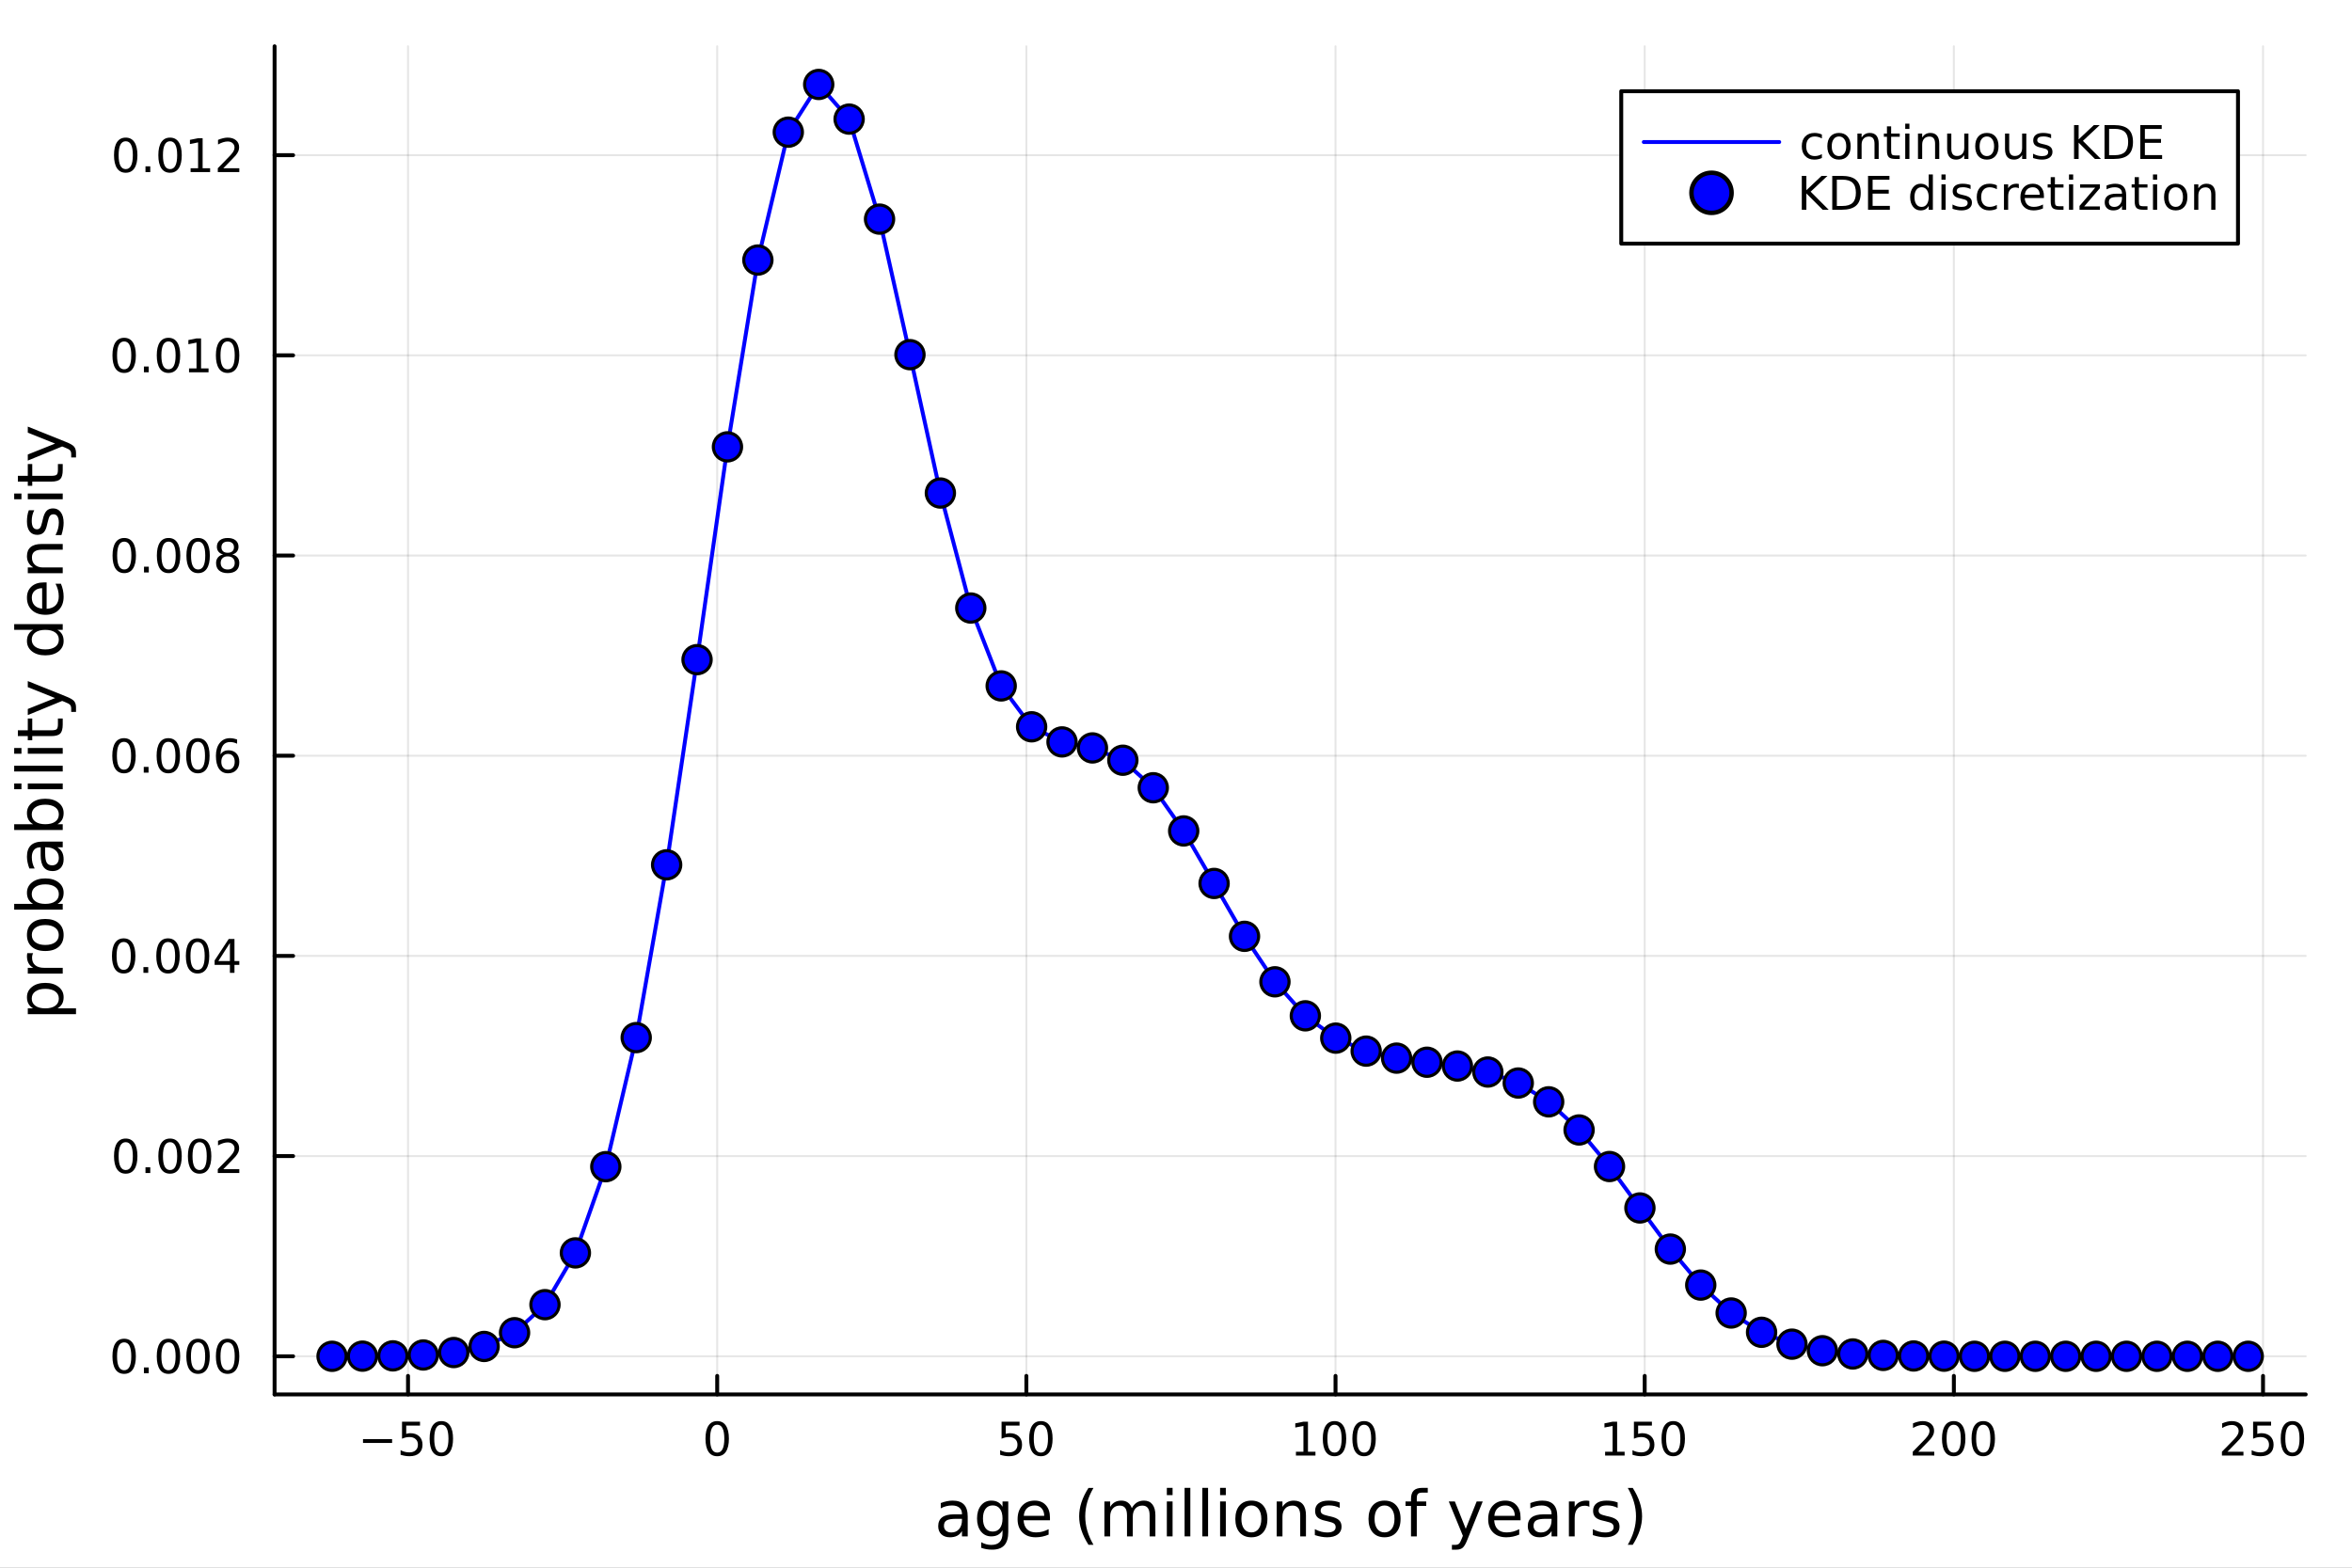 <svg xmlns="http://www.w3.org/2000/svg" xmlns:xlink="http://www.w3.org/1999/xlink" width="600" height="400" viewBox="0 0 2400 1600">
<rect x="0" y="0" width="2400" height="1600" fill="#808080" stroke="none"/>
<defs>
  <clipPath id="clip990">
    <rect x="0" y="0" width="2400" height="1600"></rect>
  </clipPath>
</defs>
<path clip-path="url(#clip990)" d="M0 1600 L2400 1600 L2400 0 L0 0  Z" fill="#ffffff" fill-rule="evenodd" fill-opacity="1"></path>
<defs>
  <clipPath id="clip991">
    <rect x="480" y="0" width="1681" height="1600"></rect>
  </clipPath>
</defs>
<path clip-path="url(#clip990)" d="M280.19 1423.18 L2352.76 1423.18 L2352.76 47.244 L280.19 47.244  Z" fill="#ffffff" fill-rule="evenodd" fill-opacity="1"></path>
<defs>
  <clipPath id="clip992">
    <rect x="280" y="47" width="2074" height="1377"></rect>
  </clipPath>
</defs>
<polyline clip-path="url(#clip992)" style="stroke:#000000; stroke-linecap:round; stroke-linejoin:round; stroke-width:2; stroke-opacity:0.1; fill:none" points="416.355,1423.18 416.355,47.244 "></polyline>
<polyline clip-path="url(#clip992)" style="stroke:#000000; stroke-linecap:round; stroke-linejoin:round; stroke-width:2; stroke-opacity:0.1; fill:none" points="731.832,1423.18 731.832,47.244 "></polyline>
<polyline clip-path="url(#clip992)" style="stroke:#000000; stroke-linecap:round; stroke-linejoin:round; stroke-width:2; stroke-opacity:0.1; fill:none" points="1047.31,1423.18 1047.31,47.244 "></polyline>
<polyline clip-path="url(#clip992)" style="stroke:#000000; stroke-linecap:round; stroke-linejoin:round; stroke-width:2; stroke-opacity:0.1; fill:none" points="1362.78,1423.18 1362.78,47.244 "></polyline>
<polyline clip-path="url(#clip992)" style="stroke:#000000; stroke-linecap:round; stroke-linejoin:round; stroke-width:2; stroke-opacity:0.1; fill:none" points="1678.26,1423.18 1678.26,47.244 "></polyline>
<polyline clip-path="url(#clip992)" style="stroke:#000000; stroke-linecap:round; stroke-linejoin:round; stroke-width:2; stroke-opacity:0.1; fill:none" points="1993.74,1423.18 1993.74,47.244 "></polyline>
<polyline clip-path="url(#clip992)" style="stroke:#000000; stroke-linecap:round; stroke-linejoin:round; stroke-width:2; stroke-opacity:0.1; fill:none" points="2309.21,1423.18 2309.21,47.244 "></polyline>
<polyline clip-path="url(#clip990)" style="stroke:#000000; stroke-linecap:round; stroke-linejoin:round; stroke-width:4; stroke-opacity:1; fill:none" points="280.19,1423.18 2352.76,1423.18 "></polyline>
<polyline clip-path="url(#clip990)" style="stroke:#000000; stroke-linecap:round; stroke-linejoin:round; stroke-width:4; stroke-opacity:1; fill:none" points="416.355,1423.18 416.355,1404.28 "></polyline>
<polyline clip-path="url(#clip990)" style="stroke:#000000; stroke-linecap:round; stroke-linejoin:round; stroke-width:4; stroke-opacity:1; fill:none" points="731.832,1423.18 731.832,1404.28 "></polyline>
<polyline clip-path="url(#clip990)" style="stroke:#000000; stroke-linecap:round; stroke-linejoin:round; stroke-width:4; stroke-opacity:1; fill:none" points="1047.31,1423.18 1047.31,1404.28 "></polyline>
<polyline clip-path="url(#clip990)" style="stroke:#000000; stroke-linecap:round; stroke-linejoin:round; stroke-width:4; stroke-opacity:1; fill:none" points="1362.78,1423.18 1362.78,1404.28 "></polyline>
<polyline clip-path="url(#clip990)" style="stroke:#000000; stroke-linecap:round; stroke-linejoin:round; stroke-width:4; stroke-opacity:1; fill:none" points="1678.26,1423.18 1678.26,1404.28 "></polyline>
<polyline clip-path="url(#clip990)" style="stroke:#000000; stroke-linecap:round; stroke-linejoin:round; stroke-width:4; stroke-opacity:1; fill:none" points="1993.74,1423.18 1993.74,1404.28 "></polyline>
<polyline clip-path="url(#clip990)" style="stroke:#000000; stroke-linecap:round; stroke-linejoin:round; stroke-width:4; stroke-opacity:1; fill:none" points="2309.21,1423.18 2309.21,1404.28 "></polyline>
<path clip-path="url(#clip990)" d="M370.418 1468.75 L400.094 1468.75 L400.094 1472.69 L370.418 1472.69 L370.418 1468.75 Z" fill="#000000" fill-rule="nonzero" fill-opacity="1"></path><path clip-path="url(#clip990)" d="M410.233 1451.02 L428.589 1451.02 L428.589 1454.96 L414.515 1454.96 L414.515 1463.43 Q415.533 1463.08 416.552 1462.92 Q417.57 1462.73 418.589 1462.73 Q424.376 1462.73 427.756 1465.9 Q431.135 1469.08 431.135 1474.49 Q431.135 1480.07 427.663 1483.17 Q424.191 1486.25 417.871 1486.25 Q415.695 1486.25 413.427 1485.88 Q411.182 1485.51 408.774 1484.77 L408.774 1480.07 Q410.858 1481.2 413.08 1481.76 Q415.302 1482.32 417.779 1482.32 Q421.783 1482.32 424.121 1480.21 Q426.459 1478.1 426.459 1474.49 Q426.459 1470.88 424.121 1468.77 Q421.783 1466.67 417.779 1466.67 Q415.904 1466.67 414.029 1467.08 Q412.177 1467.5 410.233 1468.38 L410.233 1451.02 Z" fill="#000000" fill-rule="nonzero" fill-opacity="1"></path><path clip-path="url(#clip990)" d="M450.348 1454.1 Q446.737 1454.1 444.908 1457.66 Q443.103 1461.2 443.103 1468.33 Q443.103 1475.44 444.908 1479.01 Q446.737 1482.55 450.348 1482.55 Q453.982 1482.55 455.788 1479.01 Q457.617 1475.44 457.617 1468.33 Q457.617 1461.2 455.788 1457.66 Q453.982 1454.1 450.348 1454.1 M450.348 1450.39 Q456.158 1450.39 459.214 1455 Q462.292 1459.58 462.292 1468.33 Q462.292 1477.06 459.214 1481.67 Q456.158 1486.25 450.348 1486.25 Q444.538 1486.25 441.459 1481.67 Q438.404 1477.06 438.404 1468.33 Q438.404 1459.58 441.459 1455 Q444.538 1450.39 450.348 1450.39 Z" fill="#000000" fill-rule="nonzero" fill-opacity="1"></path><path clip-path="url(#clip990)" d="M731.832 1454.1 Q728.221 1454.1 726.392 1457.66 Q724.586 1461.2 724.586 1468.33 Q724.586 1475.44 726.392 1479.01 Q728.221 1482.55 731.832 1482.55 Q735.466 1482.55 737.272 1479.01 Q739.1 1475.44 739.1 1468.33 Q739.1 1461.2 737.272 1457.66 Q735.466 1454.1 731.832 1454.1 M731.832 1450.39 Q737.642 1450.39 740.697 1455 Q743.776 1459.58 743.776 1468.33 Q743.776 1477.06 740.697 1481.67 Q737.642 1486.25 731.832 1486.25 Q726.022 1486.25 722.943 1481.67 Q719.887 1477.06 719.887 1468.33 Q719.887 1459.58 722.943 1455 Q726.022 1450.39 731.832 1450.39 Z" fill="#000000" fill-rule="nonzero" fill-opacity="1"></path><path clip-path="url(#clip990)" d="M1022.01 1451.02 L1040.36 1451.02 L1040.36 1454.96 L1026.29 1454.96 L1026.29 1463.43 Q1027.31 1463.08 1028.33 1462.92 Q1029.35 1462.73 1030.36 1462.73 Q1036.15 1462.73 1039.53 1465.9 Q1042.91 1469.08 1042.91 1474.49 Q1042.91 1480.07 1039.44 1483.17 Q1035.97 1486.25 1029.65 1486.25 Q1027.47 1486.25 1025.2 1485.88 Q1022.96 1485.51 1020.55 1484.77 L1020.55 1480.07 Q1022.63 1481.2 1024.85 1481.76 Q1027.08 1482.32 1029.55 1482.32 Q1033.56 1482.32 1035.9 1480.21 Q1038.23 1478.1 1038.23 1474.49 Q1038.23 1470.88 1035.9 1468.77 Q1033.56 1466.67 1029.55 1466.67 Q1027.68 1466.67 1025.8 1467.08 Q1023.95 1467.5 1022.01 1468.38 L1022.01 1451.02 Z" fill="#000000" fill-rule="nonzero" fill-opacity="1"></path><path clip-path="url(#clip990)" d="M1062.12 1454.1 Q1058.51 1454.1 1056.68 1457.66 Q1054.88 1461.2 1054.88 1468.33 Q1054.88 1475.44 1056.68 1479.01 Q1058.51 1482.55 1062.12 1482.55 Q1065.76 1482.55 1067.56 1479.01 Q1069.39 1475.44 1069.39 1468.33 Q1069.39 1461.2 1067.56 1457.66 Q1065.76 1454.1 1062.12 1454.1 M1062.12 1450.39 Q1067.93 1450.39 1070.99 1455 Q1074.07 1459.58 1074.07 1468.33 Q1074.07 1477.06 1070.99 1481.67 Q1067.93 1486.25 1062.12 1486.25 Q1056.31 1486.25 1053.23 1481.67 Q1050.18 1477.06 1050.18 1468.33 Q1050.18 1459.58 1053.23 1455 Q1056.31 1450.39 1062.12 1450.39 Z" fill="#000000" fill-rule="nonzero" fill-opacity="1"></path><path clip-path="url(#clip990)" d="M1322.39 1481.64 L1330.03 1481.64 L1330.03 1455.28 L1321.72 1456.95 L1321.72 1452.69 L1329.98 1451.02 L1334.66 1451.02 L1334.66 1481.64 L1342.3 1481.64 L1342.3 1485.58 L1322.39 1485.58 L1322.39 1481.64 Z" fill="#000000" fill-rule="nonzero" fill-opacity="1"></path><path clip-path="url(#clip990)" d="M1361.74 1454.1 Q1358.13 1454.1 1356.3 1457.66 Q1354.5 1461.2 1354.5 1468.33 Q1354.5 1475.44 1356.3 1479.01 Q1358.13 1482.55 1361.74 1482.55 Q1365.38 1482.55 1367.18 1479.01 Q1369.01 1475.44 1369.01 1468.33 Q1369.01 1461.2 1367.18 1457.66 Q1365.38 1454.1 1361.74 1454.1 M1361.74 1450.39 Q1367.55 1450.39 1370.61 1455 Q1373.69 1459.58 1373.69 1468.33 Q1373.69 1477.06 1370.61 1481.67 Q1367.55 1486.25 1361.74 1486.25 Q1355.93 1486.25 1352.85 1481.67 Q1349.8 1477.06 1349.8 1468.33 Q1349.8 1459.58 1352.85 1455 Q1355.93 1450.39 1361.74 1450.39 Z" fill="#000000" fill-rule="nonzero" fill-opacity="1"></path><path clip-path="url(#clip990)" d="M1391.91 1454.1 Q1388.29 1454.1 1386.47 1457.66 Q1384.66 1461.2 1384.66 1468.33 Q1384.66 1475.44 1386.47 1479.01 Q1388.29 1482.55 1391.91 1482.55 Q1395.54 1482.55 1397.34 1479.01 Q1399.17 1475.44 1399.17 1468.33 Q1399.17 1461.2 1397.34 1457.66 Q1395.54 1454.1 1391.91 1454.1 M1391.91 1450.39 Q1397.72 1450.39 1400.77 1455 Q1403.85 1459.58 1403.85 1468.33 Q1403.85 1477.06 1400.77 1481.67 Q1397.72 1486.25 1391.91 1486.25 Q1386.09 1486.25 1383.02 1481.67 Q1379.96 1477.06 1379.96 1468.33 Q1379.96 1459.58 1383.02 1455 Q1386.09 1450.39 1391.91 1450.39 Z" fill="#000000" fill-rule="nonzero" fill-opacity="1"></path><path clip-path="url(#clip990)" d="M1637.87 1481.64 L1645.51 1481.64 L1645.51 1455.28 L1637.2 1456.95 L1637.2 1452.69 L1645.46 1451.02 L1650.14 1451.02 L1650.14 1481.64 L1657.78 1481.64 L1657.78 1485.58 L1637.87 1485.58 L1637.87 1481.64 Z" fill="#000000" fill-rule="nonzero" fill-opacity="1"></path><path clip-path="url(#clip990)" d="M1667.27 1451.02 L1685.62 1451.02 L1685.62 1454.96 L1671.55 1454.96 L1671.55 1463.43 Q1672.57 1463.08 1673.59 1462.92 Q1674.6 1462.73 1675.62 1462.73 Q1681.41 1462.73 1684.79 1465.9 Q1688.17 1469.08 1688.17 1474.49 Q1688.17 1480.07 1684.7 1483.17 Q1681.22 1486.25 1674.91 1486.25 Q1672.73 1486.25 1670.46 1485.88 Q1668.22 1485.51 1665.81 1484.77 L1665.81 1480.07 Q1667.89 1481.2 1670.11 1481.76 Q1672.34 1482.32 1674.81 1482.32 Q1678.82 1482.32 1681.15 1480.21 Q1683.49 1478.1 1683.49 1474.49 Q1683.49 1470.88 1681.15 1468.77 Q1678.82 1466.67 1674.81 1466.67 Q1672.94 1466.67 1671.06 1467.08 Q1669.21 1467.5 1667.27 1468.38 L1667.27 1451.02 Z" fill="#000000" fill-rule="nonzero" fill-opacity="1"></path><path clip-path="url(#clip990)" d="M1707.38 1454.1 Q1703.77 1454.1 1701.94 1457.66 Q1700.14 1461.2 1700.14 1468.33 Q1700.14 1475.44 1701.94 1479.01 Q1703.77 1482.55 1707.38 1482.55 Q1711.02 1482.55 1712.82 1479.01 Q1714.65 1475.44 1714.65 1468.33 Q1714.65 1461.2 1712.82 1457.66 Q1711.02 1454.1 1707.38 1454.1 M1707.38 1450.39 Q1713.19 1450.39 1716.25 1455 Q1719.33 1459.58 1719.33 1468.33 Q1719.33 1477.06 1716.25 1481.67 Q1713.19 1486.25 1707.38 1486.25 Q1701.57 1486.25 1698.49 1481.67 Q1695.44 1477.06 1695.44 1468.33 Q1695.44 1459.58 1698.49 1455 Q1701.57 1450.39 1707.38 1450.39 Z" fill="#000000" fill-rule="nonzero" fill-opacity="1"></path><path clip-path="url(#clip990)" d="M1957.43 1481.64 L1973.75 1481.64 L1973.75 1485.58 L1951.81 1485.58 L1951.81 1481.64 Q1954.47 1478.89 1959.05 1474.26 Q1963.66 1469.61 1964.84 1468.27 Q1967.08 1465.74 1967.96 1464.01 Q1968.87 1462.25 1968.87 1460.56 Q1968.87 1457.8 1966.92 1456.07 Q1965 1454.33 1961.9 1454.33 Q1959.7 1454.33 1957.25 1455.09 Q1954.81 1455.86 1952.04 1457.41 L1952.04 1452.69 Q1954.86 1451.55 1957.31 1450.97 Q1959.77 1450.39 1961.81 1450.39 Q1967.18 1450.39 1970.37 1453.08 Q1973.56 1455.77 1973.56 1460.26 Q1973.56 1462.39 1972.75 1464.31 Q1971.97 1466.2 1969.86 1468.8 Q1969.28 1469.47 1966.18 1472.69 Q1963.08 1475.88 1957.43 1481.64 Z" fill="#000000" fill-rule="nonzero" fill-opacity="1"></path><path clip-path="url(#clip990)" d="M1993.56 1454.1 Q1989.95 1454.1 1988.12 1457.66 Q1986.32 1461.2 1986.32 1468.33 Q1986.32 1475.44 1988.12 1479.01 Q1989.95 1482.55 1993.56 1482.55 Q1997.2 1482.55 1999 1479.01 Q2000.83 1475.44 2000.83 1468.33 Q2000.83 1461.2 1999 1457.66 Q1997.2 1454.1 1993.56 1454.1 M1993.56 1450.39 Q1999.37 1450.39 2002.43 1455 Q2005.51 1459.58 2005.51 1468.33 Q2005.51 1477.06 2002.43 1481.67 Q1999.37 1486.25 1993.56 1486.25 Q1987.75 1486.25 1984.68 1481.67 Q1981.62 1477.06 1981.62 1468.33 Q1981.62 1459.58 1984.68 1455 Q1987.75 1450.39 1993.56 1450.39 Z" fill="#000000" fill-rule="nonzero" fill-opacity="1"></path><path clip-path="url(#clip990)" d="M2023.73 1454.1 Q2020.12 1454.1 2018.29 1457.66 Q2016.48 1461.2 2016.48 1468.33 Q2016.48 1475.44 2018.29 1479.01 Q2020.12 1482.55 2023.73 1482.55 Q2027.36 1482.55 2029.17 1479.01 Q2030.99 1475.44 2030.99 1468.33 Q2030.99 1461.2 2029.17 1457.66 Q2027.36 1454.1 2023.73 1454.1 M2023.73 1450.39 Q2029.54 1450.39 2032.59 1455 Q2035.67 1459.58 2035.67 1468.33 Q2035.67 1477.06 2032.59 1481.67 Q2029.54 1486.25 2023.73 1486.25 Q2017.92 1486.25 2014.84 1481.67 Q2011.78 1477.06 2011.78 1468.33 Q2011.78 1459.58 2014.84 1455 Q2017.92 1450.39 2023.73 1450.39 Z" fill="#000000" fill-rule="nonzero" fill-opacity="1"></path><path clip-path="url(#clip990)" d="M2272.91 1481.64 L2289.23 1481.64 L2289.23 1485.58 L2267.28 1485.58 L2267.28 1481.64 Q2269.94 1478.89 2274.53 1474.26 Q2279.13 1469.61 2280.31 1468.27 Q2282.56 1465.74 2283.44 1464.01 Q2284.34 1462.25 2284.34 1460.56 Q2284.34 1457.8 2282.4 1456.07 Q2280.48 1454.33 2277.37 1454.33 Q2275.18 1454.33 2272.72 1455.09 Q2270.29 1455.86 2267.51 1457.41 L2267.51 1452.69 Q2270.34 1451.55 2272.79 1450.97 Q2275.24 1450.39 2277.28 1450.39 Q2282.65 1450.39 2285.85 1453.08 Q2289.04 1455.77 2289.04 1460.26 Q2289.04 1462.39 2288.23 1464.31 Q2287.44 1466.2 2285.34 1468.8 Q2284.76 1469.47 2281.66 1472.69 Q2278.56 1475.88 2272.91 1481.64 Z" fill="#000000" fill-rule="nonzero" fill-opacity="1"></path><path clip-path="url(#clip990)" d="M2299.09 1451.02 L2317.44 1451.02 L2317.44 1454.96 L2303.37 1454.96 L2303.37 1463.43 Q2304.39 1463.08 2305.41 1462.92 Q2306.43 1462.73 2307.44 1462.73 Q2313.23 1462.73 2316.61 1465.9 Q2319.99 1469.08 2319.99 1474.49 Q2319.99 1480.07 2316.52 1483.17 Q2313.05 1486.25 2306.73 1486.25 Q2304.55 1486.25 2302.28 1485.88 Q2300.04 1485.51 2297.63 1484.77 L2297.63 1480.07 Q2299.71 1481.2 2301.93 1481.76 Q2304.16 1482.32 2306.63 1482.32 Q2310.64 1482.32 2312.98 1480.21 Q2315.31 1478.1 2315.31 1474.49 Q2315.31 1470.88 2312.98 1468.77 Q2310.64 1466.67 2306.63 1466.67 Q2304.76 1466.67 2302.88 1467.08 Q2301.03 1467.5 2299.09 1468.38 L2299.09 1451.02 Z" fill="#000000" fill-rule="nonzero" fill-opacity="1"></path><path clip-path="url(#clip990)" d="M2339.2 1454.1 Q2335.59 1454.1 2333.76 1457.66 Q2331.96 1461.2 2331.96 1468.33 Q2331.96 1475.44 2333.76 1479.01 Q2335.59 1482.55 2339.2 1482.55 Q2342.84 1482.55 2344.64 1479.01 Q2346.47 1475.44 2346.47 1468.33 Q2346.47 1461.2 2344.64 1457.66 Q2342.84 1454.1 2339.2 1454.1 M2339.2 1450.39 Q2345.01 1450.39 2348.07 1455 Q2351.15 1459.58 2351.15 1468.33 Q2351.15 1477.06 2348.07 1481.67 Q2345.01 1486.25 2339.2 1486.25 Q2333.39 1486.25 2330.31 1481.67 Q2327.26 1477.06 2327.26 1468.33 Q2327.26 1459.58 2330.31 1455 Q2333.39 1450.39 2339.2 1450.39 Z" fill="#000000" fill-rule="nonzero" fill-opacity="1"></path><path clip-path="url(#clip990)" d="M975.78 1550.12 Q968.683 1550.12 965.945 1551.75 Q963.208 1553.37 963.208 1557.29 Q963.208 1560.4 965.245 1562.25 Q967.314 1564.07 970.847 1564.07 Q975.717 1564.07 978.645 1560.63 Q981.605 1557.16 981.605 1551.43 L981.605 1550.12 L975.78 1550.12 M987.461 1547.71 L987.461 1568.04 L981.605 1568.04 L981.605 1562.63 Q979.6 1565.88 976.608 1567.44 Q973.616 1568.97 969.287 1568.97 Q963.813 1568.97 960.566 1565.91 Q957.352 1562.82 957.352 1557.67 Q957.352 1551.65 961.362 1548.6 Q965.404 1545.54 973.393 1545.54 L981.605 1545.54 L981.605 1544.97 Q981.605 1540.93 978.931 1538.73 Q976.29 1536.5 971.483 1536.5 Q968.428 1536.5 965.532 1537.23 Q962.635 1537.97 959.962 1539.43 L959.962 1534.02 Q963.176 1532.78 966.2 1532.17 Q969.224 1531.54 972.088 1531.54 Q979.823 1531.54 983.642 1535.55 Q987.461 1539.56 987.461 1547.71 Z" fill="#000000" fill-rule="nonzero" fill-opacity="1"></path><path clip-path="url(#clip990)" d="M1022.98 1549.81 Q1022.98 1543.44 1020.34 1539.94 Q1017.73 1536.44 1012.99 1536.44 Q1008.28 1536.44 1005.64 1539.94 Q1003.03 1543.44 1003.03 1549.81 Q1003.03 1556.14 1005.64 1559.64 Q1008.28 1563.14 1012.99 1563.14 Q1017.73 1563.14 1020.34 1559.64 Q1022.98 1556.14 1022.98 1549.81 M1028.84 1563.62 Q1028.84 1572.72 1024.8 1577.15 Q1020.75 1581.6 1012.41 1581.6 Q1009.33 1581.6 1006.59 1581.13 Q1003.85 1580.68 1001.27 1579.72 L1001.27 1574.03 Q1003.85 1575.43 1006.37 1576.1 Q1008.88 1576.76 1011.49 1576.76 Q1017.25 1576.76 1020.12 1573.74 Q1022.98 1570.75 1022.98 1564.67 L1022.98 1561.77 Q1021.17 1564.92 1018.34 1566.48 Q1015.5 1568.04 1011.56 1568.04 Q1005 1568.04 1000.99 1563.05 Q996.978 1558.05 996.978 1549.81 Q996.978 1541.53 1000.99 1536.53 Q1005 1531.54 1011.56 1531.54 Q1015.5 1531.54 1018.34 1533.1 Q1021.17 1534.66 1022.98 1537.81 L1022.98 1532.4 L1028.84 1532.4 L1028.84 1563.62 Z" fill="#000000" fill-rule="nonzero" fill-opacity="1"></path><path clip-path="url(#clip990)" d="M1071.39 1548.76 L1071.39 1551.62 L1044.47 1551.62 Q1044.85 1557.67 1048.09 1560.85 Q1051.37 1564 1057.2 1564 Q1060.57 1564 1063.72 1563.17 Q1066.91 1562.35 1070.02 1560.69 L1070.02 1566.23 Q1066.87 1567.57 1063.56 1568.27 Q1060.25 1568.97 1056.85 1568.97 Q1048.32 1568.97 1043.32 1564 Q1038.36 1559.04 1038.36 1550.57 Q1038.36 1541.82 1043.07 1536.69 Q1047.81 1531.54 1055.83 1531.54 Q1063.02 1531.54 1067.19 1536.18 Q1071.39 1540.8 1071.39 1548.76 M1065.54 1547.04 Q1065.47 1542.23 1062.83 1539.37 Q1060.22 1536.5 1055.89 1536.5 Q1050.99 1536.5 1048.03 1539.27 Q1045.1 1542.04 1044.66 1547.07 L1065.54 1547.04 Z" fill="#000000" fill-rule="nonzero" fill-opacity="1"></path><path clip-path="url(#clip990)" d="M1115.79 1518.58 Q1111.53 1525.9 1109.46 1533.06 Q1107.39 1540.23 1107.39 1547.58 Q1107.39 1554.93 1109.46 1562.16 Q1111.56 1569.35 1115.79 1576.64 L1110.7 1576.64 Q1105.93 1569.16 1103.54 1561.93 Q1101.18 1554.71 1101.18 1547.58 Q1101.18 1540.48 1103.54 1533.29 Q1105.9 1526.09 1110.7 1518.58 L1115.79 1518.58 Z" fill="#000000" fill-rule="nonzero" fill-opacity="1"></path><path clip-path="url(#clip990)" d="M1154.91 1539.24 Q1157.11 1535.29 1160.16 1533.41 Q1163.22 1531.54 1167.36 1531.54 Q1172.93 1531.54 1175.95 1535.45 Q1178.97 1539.33 1178.97 1546.53 L1178.97 1568.04 L1173.09 1568.04 L1173.09 1546.72 Q1173.09 1541.59 1171.27 1539.11 Q1169.46 1536.63 1165.73 1536.63 Q1161.18 1536.63 1158.54 1539.65 Q1155.9 1542.68 1155.9 1547.9 L1155.9 1568.04 L1150.01 1568.04 L1150.01 1546.72 Q1150.01 1541.56 1148.2 1539.11 Q1146.38 1536.63 1142.59 1536.63 Q1138.11 1536.63 1135.46 1539.68 Q1132.82 1542.71 1132.82 1547.9 L1132.82 1568.04 L1126.93 1568.04 L1126.93 1532.4 L1132.82 1532.4 L1132.82 1537.93 Q1134.83 1534.66 1137.63 1533.1 Q1140.43 1531.54 1144.28 1531.54 Q1148.16 1531.54 1150.87 1533.51 Q1153.61 1535.48 1154.91 1539.24 Z" fill="#000000" fill-rule="nonzero" fill-opacity="1"></path><path clip-path="url(#clip990)" d="M1190.65 1532.4 L1196.51 1532.4 L1196.51 1568.04 L1190.65 1568.04 L1190.65 1532.4 M1190.65 1518.52 L1196.51 1518.52 L1196.51 1525.93 L1190.65 1525.93 L1190.65 1518.52 Z" fill="#000000" fill-rule="nonzero" fill-opacity="1"></path><path clip-path="url(#clip990)" d="M1208.77 1518.52 L1214.62 1518.52 L1214.62 1568.04 L1208.77 1568.04 L1208.77 1518.52 Z" fill="#000000" fill-rule="nonzero" fill-opacity="1"></path><path clip-path="url(#clip990)" d="M1226.88 1518.52 L1232.73 1518.52 L1232.73 1568.04 L1226.88 1568.04 L1226.88 1518.52 Z" fill="#000000" fill-rule="nonzero" fill-opacity="1"></path><path clip-path="url(#clip990)" d="M1244.99 1532.4 L1250.84 1532.4 L1250.84 1568.04 L1244.99 1568.04 L1244.99 1532.4 M1244.99 1518.52 L1250.84 1518.52 L1250.84 1525.93 L1244.99 1525.93 L1244.99 1518.52 Z" fill="#000000" fill-rule="nonzero" fill-opacity="1"></path><path clip-path="url(#clip990)" d="M1276.91 1536.5 Q1272.2 1536.5 1269.46 1540.19 Q1266.72 1543.85 1266.72 1550.25 Q1266.72 1556.65 1269.43 1560.34 Q1272.17 1564 1276.91 1564 Q1281.59 1564 1284.33 1560.31 Q1287.06 1556.62 1287.06 1550.25 Q1287.06 1543.92 1284.33 1540.23 Q1281.59 1536.5 1276.91 1536.5 M1276.91 1531.54 Q1284.55 1531.54 1288.91 1536.5 Q1293.27 1541.47 1293.27 1550.25 Q1293.27 1559 1288.91 1564 Q1284.55 1568.97 1276.91 1568.97 Q1269.24 1568.97 1264.88 1564 Q1260.55 1559 1260.55 1550.25 Q1260.55 1541.47 1264.88 1536.5 Q1269.24 1531.54 1276.91 1531.54 Z" fill="#000000" fill-rule="nonzero" fill-opacity="1"></path><path clip-path="url(#clip990)" d="M1332.61 1546.53 L1332.61 1568.04 L1326.75 1568.04 L1326.75 1546.72 Q1326.75 1541.66 1324.78 1539.14 Q1322.81 1536.63 1318.86 1536.63 Q1314.12 1536.63 1311.38 1539.65 Q1308.64 1542.68 1308.64 1547.9 L1308.64 1568.04 L1302.75 1568.04 L1302.75 1532.4 L1308.64 1532.4 L1308.64 1537.93 Q1310.74 1534.72 1313.58 1533.13 Q1316.44 1531.54 1320.17 1531.54 Q1326.31 1531.54 1329.46 1535.36 Q1332.61 1539.14 1332.61 1546.53 Z" fill="#000000" fill-rule="nonzero" fill-opacity="1"></path><path clip-path="url(#clip990)" d="M1367.02 1533.45 L1367.02 1538.98 Q1364.53 1537.71 1361.86 1537.07 Q1359.19 1536.44 1356.32 1536.44 Q1351.96 1536.44 1349.77 1537.77 Q1347.6 1539.11 1347.6 1541.79 Q1347.6 1543.82 1349.16 1545 Q1350.72 1546.15 1355.43 1547.2 L1357.44 1547.64 Q1363.67 1548.98 1366.28 1551.43 Q1368.93 1553.85 1368.93 1558.21 Q1368.93 1563.17 1364.98 1566.07 Q1361.06 1568.97 1354.19 1568.97 Q1351.33 1568.97 1348.21 1568.39 Q1345.12 1567.85 1341.68 1566.74 L1341.68 1560.69 Q1344.93 1562.38 1348.08 1563.24 Q1351.23 1564.07 1354.32 1564.07 Q1358.45 1564.07 1360.68 1562.66 Q1362.91 1561.23 1362.91 1558.65 Q1362.91 1556.27 1361.29 1554.99 Q1359.7 1553.72 1354.25 1552.54 L1352.22 1552.07 Q1346.77 1550.92 1344.35 1548.56 Q1341.94 1546.18 1341.94 1542.04 Q1341.94 1537.01 1345.5 1534.27 Q1349.07 1531.54 1355.62 1531.54 Q1358.87 1531.54 1361.73 1532.01 Q1364.6 1532.49 1367.02 1533.45 Z" fill="#000000" fill-rule="nonzero" fill-opacity="1"></path><path clip-path="url(#clip990)" d="M1412.79 1536.5 Q1408.08 1536.5 1405.34 1540.19 Q1402.6 1543.85 1402.6 1550.25 Q1402.6 1556.65 1405.31 1560.34 Q1408.04 1564 1412.79 1564 Q1417.46 1564 1420.2 1560.31 Q1422.94 1556.62 1422.94 1550.25 Q1422.94 1543.92 1420.2 1540.23 Q1417.46 1536.5 1412.79 1536.5 M1412.79 1531.54 Q1420.42 1531.54 1424.79 1536.5 Q1429.15 1541.47 1429.15 1550.25 Q1429.15 1559 1424.79 1564 Q1420.42 1568.97 1412.79 1568.97 Q1405.12 1568.97 1400.75 1564 Q1396.43 1559 1396.43 1550.25 Q1396.43 1541.47 1400.75 1536.5 Q1405.12 1531.54 1412.79 1531.54 Z" fill="#000000" fill-rule="nonzero" fill-opacity="1"></path><path clip-path="url(#clip990)" d="M1456.9 1518.52 L1456.9 1523.39 L1451.3 1523.39 Q1448.15 1523.39 1446.91 1524.66 Q1445.7 1525.93 1445.7 1529.24 L1445.7 1532.4 L1455.34 1532.4 L1455.34 1536.95 L1445.7 1536.95 L1445.7 1568.04 L1439.81 1568.04 L1439.81 1536.95 L1434.21 1536.95 L1434.21 1532.4 L1439.81 1532.4 L1439.81 1529.91 Q1439.81 1523.96 1442.58 1521.26 Q1445.35 1518.52 1451.36 1518.52 L1456.9 1518.52 Z" fill="#000000" fill-rule="nonzero" fill-opacity="1"></path><path clip-path="url(#clip990)" d="M1497.35 1571.35 Q1494.87 1577.72 1492.52 1579.66 Q1490.16 1581.6 1486.21 1581.6 L1481.54 1581.6 L1481.54 1576.7 L1484.97 1576.7 Q1487.39 1576.7 1488.73 1575.56 Q1490.07 1574.41 1491.69 1570.14 L1492.74 1567.47 L1478.32 1532.4 L1484.53 1532.4 L1495.67 1560.28 L1506.81 1532.4 L1513.01 1532.4 L1497.35 1571.35 Z" fill="#000000" fill-rule="nonzero" fill-opacity="1"></path><path clip-path="url(#clip990)" d="M1551.59 1548.76 L1551.59 1551.62 L1524.66 1551.62 Q1525.05 1557.67 1528.29 1560.85 Q1531.57 1564 1537.39 1564 Q1540.77 1564 1543.92 1563.17 Q1547.1 1562.35 1550.22 1560.69 L1550.22 1566.23 Q1547.07 1567.57 1543.76 1568.27 Q1540.45 1568.97 1537.04 1568.97 Q1528.51 1568.97 1523.52 1564 Q1518.55 1559.04 1518.55 1550.57 Q1518.55 1541.82 1523.26 1536.69 Q1528.01 1531.54 1536.03 1531.54 Q1543.22 1531.54 1547.39 1536.18 Q1551.59 1540.8 1551.59 1548.76 M1545.73 1547.04 Q1545.67 1542.23 1543.03 1539.37 Q1540.42 1536.5 1536.09 1536.5 Q1531.19 1536.5 1528.23 1539.27 Q1525.3 1542.04 1524.85 1547.07 L1545.73 1547.04 Z" fill="#000000" fill-rule="nonzero" fill-opacity="1"></path><path clip-path="url(#clip990)" d="M1577.4 1550.12 Q1570.31 1550.12 1567.57 1551.75 Q1564.83 1553.37 1564.83 1557.29 Q1564.83 1560.4 1566.87 1562.25 Q1568.94 1564.07 1572.47 1564.07 Q1577.34 1564.07 1580.27 1560.63 Q1583.23 1557.16 1583.23 1551.43 L1583.23 1550.12 L1577.4 1550.12 M1589.08 1547.71 L1589.08 1568.04 L1583.23 1568.04 L1583.23 1562.63 Q1581.22 1565.88 1578.23 1567.44 Q1575.24 1568.97 1570.91 1568.97 Q1565.44 1568.97 1562.19 1565.91 Q1558.97 1562.82 1558.97 1557.67 Q1558.97 1551.65 1562.98 1548.6 Q1567.03 1545.54 1575.02 1545.54 L1583.23 1545.54 L1583.23 1544.97 Q1583.23 1540.93 1580.55 1538.73 Q1577.91 1536.5 1573.11 1536.5 Q1570.05 1536.5 1567.15 1537.23 Q1564.26 1537.97 1561.58 1539.43 L1561.58 1534.02 Q1564.8 1532.78 1567.82 1532.17 Q1570.85 1531.54 1573.71 1531.54 Q1581.45 1531.54 1585.26 1535.55 Q1589.08 1539.56 1589.08 1547.71 Z" fill="#000000" fill-rule="nonzero" fill-opacity="1"></path><path clip-path="url(#clip990)" d="M1621.8 1537.87 Q1620.82 1537.3 1619.64 1537.04 Q1618.49 1536.76 1617.09 1536.76 Q1612.13 1536.76 1609.45 1540 Q1606.81 1543.22 1606.81 1549.27 L1606.81 1568.04 L1600.92 1568.04 L1600.92 1532.4 L1606.81 1532.4 L1606.81 1537.93 Q1608.66 1534.69 1611.62 1533.13 Q1614.58 1531.54 1618.81 1531.54 Q1619.42 1531.54 1620.15 1531.63 Q1620.88 1531.7 1621.77 1531.85 L1621.8 1537.87 Z" fill="#000000" fill-rule="nonzero" fill-opacity="1"></path><path clip-path="url(#clip990)" d="M1650.67 1533.45 L1650.67 1538.98 Q1648.19 1537.71 1645.52 1537.07 Q1642.84 1536.44 1639.98 1536.44 Q1635.62 1536.44 1633.42 1537.77 Q1631.26 1539.11 1631.26 1541.79 Q1631.26 1543.82 1632.82 1545 Q1634.38 1546.15 1639.09 1547.2 L1641.09 1547.64 Q1647.33 1548.98 1649.94 1551.43 Q1652.58 1553.85 1652.58 1558.21 Q1652.58 1563.17 1648.64 1566.07 Q1644.72 1568.97 1637.85 1568.97 Q1634.98 1568.97 1631.86 1568.39 Q1628.77 1567.85 1625.34 1566.74 L1625.34 1560.69 Q1628.58 1562.38 1631.73 1563.24 Q1634.89 1564.07 1637.97 1564.07 Q1642.11 1564.07 1644.34 1562.66 Q1646.57 1561.23 1646.57 1558.65 Q1646.57 1556.27 1644.94 1554.99 Q1643.35 1553.72 1637.91 1552.54 L1635.87 1552.07 Q1630.43 1550.92 1628.01 1548.56 Q1625.59 1546.18 1625.59 1542.04 Q1625.59 1537.01 1629.16 1534.27 Q1632.72 1531.54 1639.28 1531.54 Q1642.52 1531.54 1645.39 1532.01 Q1648.25 1532.49 1650.67 1533.45 Z" fill="#000000" fill-rule="nonzero" fill-opacity="1"></path><path clip-path="url(#clip990)" d="M1660.99 1518.58 L1666.08 1518.58 Q1670.85 1526.09 1673.21 1533.29 Q1675.59 1540.48 1675.59 1547.58 Q1675.59 1554.71 1673.21 1561.93 Q1670.85 1569.16 1666.08 1576.64 L1660.99 1576.64 Q1665.22 1569.35 1667.29 1562.16 Q1669.39 1554.93 1669.39 1547.58 Q1669.39 1540.23 1667.29 1533.06 Q1665.22 1525.9 1660.99 1518.58 Z" fill="#000000" fill-rule="nonzero" fill-opacity="1"></path><polyline clip-path="url(#clip992)" style="stroke:#000000; stroke-linecap:round; stroke-linejoin:round; stroke-width:2; stroke-opacity:0.1; fill:none" points="280.19,1384.24 2352.76,1384.24 "></polyline>
<polyline clip-path="url(#clip992)" style="stroke:#000000; stroke-linecap:round; stroke-linejoin:round; stroke-width:2; stroke-opacity:0.1; fill:none" points="280.19,1179.92 2352.76,1179.92 "></polyline>
<polyline clip-path="url(#clip992)" style="stroke:#000000; stroke-linecap:round; stroke-linejoin:round; stroke-width:2; stroke-opacity:0.1; fill:none" points="280.19,975.611 2352.76,975.611 "></polyline>
<polyline clip-path="url(#clip992)" style="stroke:#000000; stroke-linecap:round; stroke-linejoin:round; stroke-width:2; stroke-opacity:0.1; fill:none" points="280.19,771.298 2352.76,771.298 "></polyline>
<polyline clip-path="url(#clip992)" style="stroke:#000000; stroke-linecap:round; stroke-linejoin:round; stroke-width:2; stroke-opacity:0.1; fill:none" points="280.19,566.984 2352.76,566.984 "></polyline>
<polyline clip-path="url(#clip992)" style="stroke:#000000; stroke-linecap:round; stroke-linejoin:round; stroke-width:2; stroke-opacity:0.1; fill:none" points="280.19,362.671 2352.76,362.671 "></polyline>
<polyline clip-path="url(#clip992)" style="stroke:#000000; stroke-linecap:round; stroke-linejoin:round; stroke-width:2; stroke-opacity:0.1; fill:none" points="280.19,158.358 2352.76,158.358 "></polyline>
<polyline clip-path="url(#clip990)" style="stroke:#000000; stroke-linecap:round; stroke-linejoin:round; stroke-width:4; stroke-opacity:1; fill:none" points="280.19,1423.18 280.19,47.244 "></polyline>
<polyline clip-path="url(#clip990)" style="stroke:#000000; stroke-linecap:round; stroke-linejoin:round; stroke-width:4; stroke-opacity:1; fill:none" points="280.19,1384.24 299.088,1384.24 "></polyline>
<polyline clip-path="url(#clip990)" style="stroke:#000000; stroke-linecap:round; stroke-linejoin:round; stroke-width:4; stroke-opacity:1; fill:none" points="280.19,1179.92 299.088,1179.92 "></polyline>
<polyline clip-path="url(#clip990)" style="stroke:#000000; stroke-linecap:round; stroke-linejoin:round; stroke-width:4; stroke-opacity:1; fill:none" points="280.19,975.611 299.088,975.611 "></polyline>
<polyline clip-path="url(#clip990)" style="stroke:#000000; stroke-linecap:round; stroke-linejoin:round; stroke-width:4; stroke-opacity:1; fill:none" points="280.19,771.298 299.088,771.298 "></polyline>
<polyline clip-path="url(#clip990)" style="stroke:#000000; stroke-linecap:round; stroke-linejoin:round; stroke-width:4; stroke-opacity:1; fill:none" points="280.19,566.984 299.088,566.984 "></polyline>
<polyline clip-path="url(#clip990)" style="stroke:#000000; stroke-linecap:round; stroke-linejoin:round; stroke-width:4; stroke-opacity:1; fill:none" points="280.19,362.671 299.088,362.671 "></polyline>
<polyline clip-path="url(#clip990)" style="stroke:#000000; stroke-linecap:round; stroke-linejoin:round; stroke-width:4; stroke-opacity:1; fill:none" points="280.19,158.358 299.088,158.358 "></polyline>
<path clip-path="url(#clip990)" d="M126.691 1370.04 Q123.08 1370.04 121.251 1373.6 Q119.445 1377.14 119.445 1384.27 Q119.445 1391.38 121.251 1394.94 Q123.08 1398.49 126.691 1398.49 Q130.325 1398.49 132.13 1394.94 Q133.959 1391.38 133.959 1384.27 Q133.959 1377.14 132.13 1373.6 Q130.325 1370.04 126.691 1370.04 M126.691 1366.33 Q132.501 1366.33 135.556 1370.94 Q138.635 1375.52 138.635 1384.27 Q138.635 1393 135.556 1397.61 Q132.501 1402.19 126.691 1402.19 Q120.88 1402.19 117.802 1397.61 Q114.746 1393 114.746 1384.27 Q114.746 1375.52 117.802 1370.94 Q120.88 1366.33 126.691 1366.33 Z" fill="#000000" fill-rule="nonzero" fill-opacity="1"></path><path clip-path="url(#clip990)" d="M146.853 1395.64 L151.737 1395.64 L151.737 1401.52 L146.853 1401.52 L146.853 1395.64 Z" fill="#000000" fill-rule="nonzero" fill-opacity="1"></path><path clip-path="url(#clip990)" d="M171.922 1370.04 Q168.311 1370.04 166.482 1373.6 Q164.677 1377.14 164.677 1384.27 Q164.677 1391.38 166.482 1394.94 Q168.311 1398.49 171.922 1398.49 Q175.556 1398.49 177.362 1394.94 Q179.19 1391.38 179.19 1384.27 Q179.19 1377.14 177.362 1373.6 Q175.556 1370.04 171.922 1370.04 M171.922 1366.33 Q177.732 1366.33 180.788 1370.94 Q183.866 1375.52 183.866 1384.27 Q183.866 1393 180.788 1397.61 Q177.732 1402.19 171.922 1402.19 Q166.112 1402.19 163.033 1397.61 Q159.978 1393 159.978 1384.27 Q159.978 1375.52 163.033 1370.94 Q166.112 1366.33 171.922 1366.33 Z" fill="#000000" fill-rule="nonzero" fill-opacity="1"></path><path clip-path="url(#clip990)" d="M202.084 1370.04 Q198.473 1370.04 196.644 1373.6 Q194.838 1377.14 194.838 1384.27 Q194.838 1391.38 196.644 1394.94 Q198.473 1398.49 202.084 1398.49 Q205.718 1398.49 207.524 1394.94 Q209.352 1391.38 209.352 1384.27 Q209.352 1377.14 207.524 1373.6 Q205.718 1370.04 202.084 1370.04 M202.084 1366.33 Q207.894 1366.33 210.949 1370.94 Q214.028 1375.52 214.028 1384.27 Q214.028 1393 210.949 1397.61 Q207.894 1402.19 202.084 1402.19 Q196.274 1402.19 193.195 1397.61 Q190.139 1393 190.139 1384.27 Q190.139 1375.52 193.195 1370.94 Q196.274 1366.33 202.084 1366.33 Z" fill="#000000" fill-rule="nonzero" fill-opacity="1"></path><path clip-path="url(#clip990)" d="M232.246 1370.04 Q228.635 1370.04 226.806 1373.6 Q225 1377.14 225 1384.27 Q225 1391.38 226.806 1394.94 Q228.635 1398.49 232.246 1398.49 Q235.88 1398.49 237.685 1394.94 Q239.514 1391.38 239.514 1384.27 Q239.514 1377.14 237.685 1373.6 Q235.88 1370.04 232.246 1370.04 M232.246 1366.33 Q238.056 1366.33 241.111 1370.94 Q244.19 1375.52 244.19 1384.27 Q244.19 1393 241.111 1397.61 Q238.056 1402.19 232.246 1402.19 Q226.435 1402.19 223.357 1397.61 Q220.301 1393 220.301 1384.27 Q220.301 1375.52 223.357 1370.94 Q226.435 1366.33 232.246 1366.33 Z" fill="#000000" fill-rule="nonzero" fill-opacity="1"></path><path clip-path="url(#clip990)" d="M128.288 1165.72 Q124.677 1165.72 122.848 1169.29 Q121.043 1172.83 121.043 1179.96 Q121.043 1187.07 122.848 1190.63 Q124.677 1194.17 128.288 1194.17 Q131.922 1194.17 133.728 1190.63 Q135.556 1187.07 135.556 1179.96 Q135.556 1172.83 133.728 1169.29 Q131.922 1165.72 128.288 1165.72 M128.288 1162.02 Q134.098 1162.02 137.154 1166.63 Q140.232 1171.21 140.232 1179.96 Q140.232 1188.69 137.154 1193.29 Q134.098 1197.88 128.288 1197.88 Q122.478 1197.88 119.399 1193.29 Q116.343 1188.69 116.343 1179.96 Q116.343 1171.21 119.399 1166.63 Q122.478 1162.02 128.288 1162.02 Z" fill="#000000" fill-rule="nonzero" fill-opacity="1"></path><path clip-path="url(#clip990)" d="M148.45 1191.33 L153.334 1191.33 L153.334 1197.2 L148.45 1197.2 L148.45 1191.33 Z" fill="#000000" fill-rule="nonzero" fill-opacity="1"></path><path clip-path="url(#clip990)" d="M173.519 1165.72 Q169.908 1165.72 168.079 1169.29 Q166.274 1172.83 166.274 1179.96 Q166.274 1187.07 168.079 1190.63 Q169.908 1194.17 173.519 1194.17 Q177.153 1194.17 178.959 1190.63 Q180.788 1187.07 180.788 1179.96 Q180.788 1172.83 178.959 1169.29 Q177.153 1165.72 173.519 1165.72 M173.519 1162.02 Q179.329 1162.02 182.385 1166.63 Q185.463 1171.21 185.463 1179.96 Q185.463 1188.69 182.385 1193.29 Q179.329 1197.88 173.519 1197.88 Q167.709 1197.88 164.63 1193.29 Q161.575 1188.69 161.575 1179.96 Q161.575 1171.21 164.63 1166.63 Q167.709 1162.02 173.519 1162.02 Z" fill="#000000" fill-rule="nonzero" fill-opacity="1"></path><path clip-path="url(#clip990)" d="M203.681 1165.72 Q200.07 1165.72 198.241 1169.29 Q196.436 1172.83 196.436 1179.96 Q196.436 1187.07 198.241 1190.63 Q200.07 1194.17 203.681 1194.17 Q207.315 1194.17 209.121 1190.63 Q210.949 1187.07 210.949 1179.96 Q210.949 1172.83 209.121 1169.29 Q207.315 1165.72 203.681 1165.72 M203.681 1162.02 Q209.491 1162.02 212.547 1166.63 Q215.625 1171.21 215.625 1179.96 Q215.625 1188.69 212.547 1193.29 Q209.491 1197.88 203.681 1197.88 Q197.871 1197.88 194.792 1193.29 Q191.737 1188.69 191.737 1179.96 Q191.737 1171.21 194.792 1166.63 Q197.871 1162.02 203.681 1162.02 Z" fill="#000000" fill-rule="nonzero" fill-opacity="1"></path><path clip-path="url(#clip990)" d="M227.871 1193.27 L244.19 1193.27 L244.19 1197.2 L222.246 1197.2 L222.246 1193.27 Q224.908 1190.52 229.491 1185.89 Q234.097 1181.23 235.278 1179.89 Q237.523 1177.37 238.403 1175.63 Q239.306 1173.87 239.306 1172.18 Q239.306 1169.43 237.361 1167.69 Q235.44 1165.95 232.338 1165.95 Q230.139 1165.95 227.685 1166.72 Q225.255 1167.48 222.477 1169.03 L222.477 1164.31 Q225.301 1163.18 227.755 1162.6 Q230.209 1162.02 232.246 1162.02 Q237.616 1162.02 240.81 1164.7 Q244.005 1167.39 244.005 1171.88 Q244.005 1174.01 243.195 1175.93 Q242.408 1177.83 240.301 1180.42 Q239.722 1181.09 236.621 1184.31 Q233.519 1187.51 227.871 1193.27 Z" fill="#000000" fill-rule="nonzero" fill-opacity="1"></path><path clip-path="url(#clip990)" d="M126.205 961.41 Q122.593 961.41 120.765 964.975 Q118.959 968.517 118.959 975.646 Q118.959 982.753 120.765 986.317 Q122.593 989.859 126.205 989.859 Q129.839 989.859 131.644 986.317 Q133.473 982.753 133.473 975.646 Q133.473 968.517 131.644 964.975 Q129.839 961.41 126.205 961.41 M126.205 957.706 Q132.015 957.706 135.07 962.313 Q138.149 966.896 138.149 975.646 Q138.149 984.373 135.07 988.979 Q132.015 993.563 126.205 993.563 Q120.394 993.563 117.316 988.979 Q114.26 984.373 114.26 975.646 Q114.26 966.896 117.316 962.313 Q120.394 957.706 126.205 957.706 Z" fill="#000000" fill-rule="nonzero" fill-opacity="1"></path><path clip-path="url(#clip990)" d="M146.366 987.012 L151.251 987.012 L151.251 992.891 L146.366 992.891 L146.366 987.012 Z" fill="#000000" fill-rule="nonzero" fill-opacity="1"></path><path clip-path="url(#clip990)" d="M171.436 961.41 Q167.825 961.41 165.996 964.975 Q164.19 968.517 164.19 975.646 Q164.19 982.753 165.996 986.317 Q167.825 989.859 171.436 989.859 Q175.07 989.859 176.876 986.317 Q178.704 982.753 178.704 975.646 Q178.704 968.517 176.876 964.975 Q175.07 961.41 171.436 961.41 M171.436 957.706 Q177.246 957.706 180.301 962.313 Q183.38 966.896 183.38 975.646 Q183.38 984.373 180.301 988.979 Q177.246 993.563 171.436 993.563 Q165.626 993.563 162.547 988.979 Q159.491 984.373 159.491 975.646 Q159.491 966.896 162.547 962.313 Q165.626 957.706 171.436 957.706 Z" fill="#000000" fill-rule="nonzero" fill-opacity="1"></path><path clip-path="url(#clip990)" d="M201.598 961.41 Q197.987 961.41 196.158 964.975 Q194.352 968.517 194.352 975.646 Q194.352 982.753 196.158 986.317 Q197.987 989.859 201.598 989.859 Q205.232 989.859 207.037 986.317 Q208.866 982.753 208.866 975.646 Q208.866 968.517 207.037 964.975 Q205.232 961.41 201.598 961.41 M201.598 957.706 Q207.408 957.706 210.463 962.313 Q213.542 966.896 213.542 975.646 Q213.542 984.373 210.463 988.979 Q207.408 993.563 201.598 993.563 Q195.787 993.563 192.709 988.979 Q189.653 984.373 189.653 975.646 Q189.653 966.896 192.709 962.313 Q195.787 957.706 201.598 957.706 Z" fill="#000000" fill-rule="nonzero" fill-opacity="1"></path><path clip-path="url(#clip990)" d="M234.607 962.405 L222.801 980.854 L234.607 980.854 L234.607 962.405 M233.38 958.331 L239.259 958.331 L239.259 980.854 L244.19 980.854 L244.19 984.743 L239.259 984.743 L239.259 992.891 L234.607 992.891 L234.607 984.743 L219.005 984.743 L219.005 980.229 L233.38 958.331 Z" fill="#000000" fill-rule="nonzero" fill-opacity="1"></path><path clip-path="url(#clip990)" d="M126.529 757.097 Q122.918 757.097 121.089 760.661 Q119.283 764.203 119.283 771.333 Q119.283 778.439 121.089 782.004 Q122.918 785.546 126.529 785.546 Q130.163 785.546 131.968 782.004 Q133.797 778.439 133.797 771.333 Q133.797 764.203 131.968 760.661 Q130.163 757.097 126.529 757.097 M126.529 753.393 Q132.339 753.393 135.394 757.999 Q138.473 762.583 138.473 771.333 Q138.473 780.059 135.394 784.666 Q132.339 789.249 126.529 789.249 Q120.718 789.249 117.64 784.666 Q114.584 780.059 114.584 771.333 Q114.584 762.583 117.64 757.999 Q120.718 753.393 126.529 753.393 Z" fill="#000000" fill-rule="nonzero" fill-opacity="1"></path><path clip-path="url(#clip990)" d="M146.691 782.698 L151.575 782.698 L151.575 788.578 L146.691 788.578 L146.691 782.698 Z" fill="#000000" fill-rule="nonzero" fill-opacity="1"></path><path clip-path="url(#clip990)" d="M171.76 757.097 Q168.149 757.097 166.32 760.661 Q164.515 764.203 164.515 771.333 Q164.515 778.439 166.32 782.004 Q168.149 785.546 171.76 785.546 Q175.394 785.546 177.2 782.004 Q179.028 778.439 179.028 771.333 Q179.028 764.203 177.2 760.661 Q175.394 757.097 171.76 757.097 M171.76 753.393 Q177.57 753.393 180.626 757.999 Q183.704 762.583 183.704 771.333 Q183.704 780.059 180.626 784.666 Q177.57 789.249 171.76 789.249 Q165.95 789.249 162.871 784.666 Q159.815 780.059 159.815 771.333 Q159.815 762.583 162.871 757.999 Q165.95 753.393 171.76 753.393 Z" fill="#000000" fill-rule="nonzero" fill-opacity="1"></path><path clip-path="url(#clip990)" d="M201.922 757.097 Q198.311 757.097 196.482 760.661 Q194.676 764.203 194.676 771.333 Q194.676 778.439 196.482 782.004 Q198.311 785.546 201.922 785.546 Q205.556 785.546 207.362 782.004 Q209.19 778.439 209.19 771.333 Q209.19 764.203 207.362 760.661 Q205.556 757.097 201.922 757.097 M201.922 753.393 Q207.732 753.393 210.787 757.999 Q213.866 762.583 213.866 771.333 Q213.866 780.059 210.787 784.666 Q207.732 789.249 201.922 789.249 Q196.112 789.249 193.033 784.666 Q189.977 780.059 189.977 771.333 Q189.977 762.583 193.033 757.999 Q196.112 753.393 201.922 753.393 Z" fill="#000000" fill-rule="nonzero" fill-opacity="1"></path><path clip-path="url(#clip990)" d="M232.662 769.435 Q229.514 769.435 227.662 771.587 Q225.834 773.74 225.834 777.49 Q225.834 781.217 227.662 783.393 Q229.514 785.546 232.662 785.546 Q235.81 785.546 237.639 783.393 Q239.491 781.217 239.491 777.49 Q239.491 773.74 237.639 771.587 Q235.81 769.435 232.662 769.435 M241.945 754.782 L241.945 759.041 Q240.185 758.208 238.38 757.768 Q236.597 757.328 234.838 757.328 Q230.209 757.328 227.755 760.453 Q225.324 763.578 224.977 769.897 Q226.343 767.884 228.403 766.819 Q230.463 765.731 232.94 765.731 Q238.148 765.731 241.158 768.902 Q244.19 772.05 244.19 777.49 Q244.19 782.814 241.042 786.032 Q237.894 789.249 232.662 789.249 Q226.667 789.249 223.496 784.666 Q220.324 780.059 220.324 771.333 Q220.324 763.138 224.213 758.277 Q228.102 753.393 234.653 753.393 Q236.412 753.393 238.195 753.74 Q240 754.087 241.945 754.782 Z" fill="#000000" fill-rule="nonzero" fill-opacity="1"></path><path clip-path="url(#clip990)" d="M126.783 552.783 Q123.172 552.783 121.343 556.348 Q119.538 559.89 119.538 567.019 Q119.538 574.126 121.343 577.69 Q123.172 581.232 126.783 581.232 Q130.417 581.232 132.223 577.69 Q134.052 574.126 134.052 567.019 Q134.052 559.89 132.223 556.348 Q130.417 552.783 126.783 552.783 M126.783 549.079 Q132.593 549.079 135.649 553.686 Q138.728 558.269 138.728 567.019 Q138.728 575.746 135.649 580.352 Q132.593 584.936 126.783 584.936 Q120.973 584.936 117.894 580.352 Q114.839 575.746 114.839 567.019 Q114.839 558.269 117.894 553.686 Q120.973 549.079 126.783 549.079 Z" fill="#000000" fill-rule="nonzero" fill-opacity="1"></path><path clip-path="url(#clip990)" d="M146.945 578.385 L151.829 578.385 L151.829 584.264 L146.945 584.264 L146.945 578.385 Z" fill="#000000" fill-rule="nonzero" fill-opacity="1"></path><path clip-path="url(#clip990)" d="M172.014 552.783 Q168.403 552.783 166.575 556.348 Q164.769 559.89 164.769 567.019 Q164.769 574.126 166.575 577.69 Q168.403 581.232 172.014 581.232 Q175.649 581.232 177.454 577.69 Q179.283 574.126 179.283 567.019 Q179.283 559.89 177.454 556.348 Q175.649 552.783 172.014 552.783 M172.014 549.079 Q177.825 549.079 180.88 553.686 Q183.959 558.269 183.959 567.019 Q183.959 575.746 180.88 580.352 Q177.825 584.936 172.014 584.936 Q166.204 584.936 163.126 580.352 Q160.07 575.746 160.07 567.019 Q160.07 558.269 163.126 553.686 Q166.204 549.079 172.014 549.079 Z" fill="#000000" fill-rule="nonzero" fill-opacity="1"></path><path clip-path="url(#clip990)" d="M202.176 552.783 Q198.565 552.783 196.737 556.348 Q194.931 559.89 194.931 567.019 Q194.931 574.126 196.737 577.69 Q198.565 581.232 202.176 581.232 Q205.811 581.232 207.616 577.69 Q209.445 574.126 209.445 567.019 Q209.445 559.89 207.616 556.348 Q205.811 552.783 202.176 552.783 M202.176 549.079 Q207.987 549.079 211.042 553.686 Q214.121 558.269 214.121 567.019 Q214.121 575.746 211.042 580.352 Q207.987 584.936 202.176 584.936 Q196.366 584.936 193.288 580.352 Q190.232 575.746 190.232 567.019 Q190.232 558.269 193.288 553.686 Q196.366 549.079 202.176 549.079 Z" fill="#000000" fill-rule="nonzero" fill-opacity="1"></path><path clip-path="url(#clip990)" d="M232.338 567.853 Q229.005 567.853 227.084 569.635 Q225.185 571.417 225.185 574.542 Q225.185 577.667 227.084 579.45 Q229.005 581.232 232.338 581.232 Q235.672 581.232 237.593 579.45 Q239.514 577.644 239.514 574.542 Q239.514 571.417 237.593 569.635 Q235.695 567.853 232.338 567.853 M227.662 565.862 Q224.653 565.121 222.963 563.061 Q221.297 561.001 221.297 558.038 Q221.297 553.894 224.236 551.487 Q227.199 549.079 232.338 549.079 Q237.5 549.079 240.44 551.487 Q243.38 553.894 243.38 558.038 Q243.38 561.001 241.69 563.061 Q240.023 565.121 237.037 565.862 Q240.417 566.649 242.292 568.94 Q244.19 571.232 244.19 574.542 Q244.19 579.565 241.111 582.251 Q238.056 584.936 232.338 584.936 Q226.621 584.936 223.542 582.251 Q220.486 579.565 220.486 574.542 Q220.486 571.232 222.385 568.94 Q224.283 566.649 227.662 565.862 M225.949 558.478 Q225.949 561.163 227.616 562.667 Q229.306 564.172 232.338 564.172 Q235.347 564.172 237.037 562.667 Q238.75 561.163 238.75 558.478 Q238.75 555.792 237.037 554.288 Q235.347 552.783 232.338 552.783 Q229.306 552.783 227.616 554.288 Q225.949 555.792 225.949 558.478 Z" fill="#000000" fill-rule="nonzero" fill-opacity="1"></path><path clip-path="url(#clip990)" d="M126.691 348.47 Q123.08 348.47 121.251 352.035 Q119.445 355.576 119.445 362.706 Q119.445 369.812 121.251 373.377 Q123.08 376.919 126.691 376.919 Q130.325 376.919 132.13 373.377 Q133.959 369.812 133.959 362.706 Q133.959 355.576 132.13 352.035 Q130.325 348.47 126.691 348.47 M126.691 344.766 Q132.501 344.766 135.556 349.372 Q138.635 353.956 138.635 362.706 Q138.635 371.433 135.556 376.039 Q132.501 380.622 126.691 380.622 Q120.88 380.622 117.802 376.039 Q114.746 371.433 114.746 362.706 Q114.746 353.956 117.802 349.372 Q120.88 344.766 126.691 344.766 Z" fill="#000000" fill-rule="nonzero" fill-opacity="1"></path><path clip-path="url(#clip990)" d="M146.853 374.071 L151.737 374.071 L151.737 379.951 L146.853 379.951 L146.853 374.071 Z" fill="#000000" fill-rule="nonzero" fill-opacity="1"></path><path clip-path="url(#clip990)" d="M171.922 348.47 Q168.311 348.47 166.482 352.035 Q164.677 355.576 164.677 362.706 Q164.677 369.812 166.482 373.377 Q168.311 376.919 171.922 376.919 Q175.556 376.919 177.362 373.377 Q179.19 369.812 179.19 362.706 Q179.19 355.576 177.362 352.035 Q175.556 348.47 171.922 348.47 M171.922 344.766 Q177.732 344.766 180.788 349.372 Q183.866 353.956 183.866 362.706 Q183.866 371.433 180.788 376.039 Q177.732 380.622 171.922 380.622 Q166.112 380.622 163.033 376.039 Q159.978 371.433 159.978 362.706 Q159.978 353.956 163.033 349.372 Q166.112 344.766 171.922 344.766 Z" fill="#000000" fill-rule="nonzero" fill-opacity="1"></path><path clip-path="url(#clip990)" d="M192.894 376.016 L200.533 376.016 L200.533 349.65 L192.223 351.317 L192.223 347.058 L200.487 345.391 L205.162 345.391 L205.162 376.016 L212.801 376.016 L212.801 379.951 L192.894 379.951 L192.894 376.016 Z" fill="#000000" fill-rule="nonzero" fill-opacity="1"></path><path clip-path="url(#clip990)" d="M232.246 348.47 Q228.635 348.47 226.806 352.035 Q225 355.576 225 362.706 Q225 369.812 226.806 373.377 Q228.635 376.919 232.246 376.919 Q235.88 376.919 237.685 373.377 Q239.514 369.812 239.514 362.706 Q239.514 355.576 237.685 352.035 Q235.88 348.47 232.246 348.47 M232.246 344.766 Q238.056 344.766 241.111 349.372 Q244.19 353.956 244.19 362.706 Q244.19 371.433 241.111 376.039 Q238.056 380.622 232.246 380.622 Q226.435 380.622 223.357 376.039 Q220.301 371.433 220.301 362.706 Q220.301 353.956 223.357 349.372 Q226.435 344.766 232.246 344.766 Z" fill="#000000" fill-rule="nonzero" fill-opacity="1"></path><path clip-path="url(#clip990)" d="M128.288 144.156 Q124.677 144.156 122.848 147.721 Q121.043 151.263 121.043 158.392 Q121.043 165.499 122.848 169.064 Q124.677 172.605 128.288 172.605 Q131.922 172.605 133.728 169.064 Q135.556 165.499 135.556 158.392 Q135.556 151.263 133.728 147.721 Q131.922 144.156 128.288 144.156 M128.288 140.453 Q134.098 140.453 137.154 145.059 Q140.232 149.642 140.232 158.392 Q140.232 167.119 137.154 171.726 Q134.098 176.309 128.288 176.309 Q122.478 176.309 119.399 171.726 Q116.343 167.119 116.343 158.392 Q116.343 149.642 119.399 145.059 Q122.478 140.453 128.288 140.453 Z" fill="#000000" fill-rule="nonzero" fill-opacity="1"></path><path clip-path="url(#clip990)" d="M148.45 169.758 L153.334 169.758 L153.334 175.638 L148.45 175.638 L148.45 169.758 Z" fill="#000000" fill-rule="nonzero" fill-opacity="1"></path><path clip-path="url(#clip990)" d="M173.519 144.156 Q169.908 144.156 168.079 147.721 Q166.274 151.263 166.274 158.392 Q166.274 165.499 168.079 169.064 Q169.908 172.605 173.519 172.605 Q177.153 172.605 178.959 169.064 Q180.788 165.499 180.788 158.392 Q180.788 151.263 178.959 147.721 Q177.153 144.156 173.519 144.156 M173.519 140.453 Q179.329 140.453 182.385 145.059 Q185.463 149.642 185.463 158.392 Q185.463 167.119 182.385 171.726 Q179.329 176.309 173.519 176.309 Q167.709 176.309 164.63 171.726 Q161.575 167.119 161.575 158.392 Q161.575 149.642 164.63 145.059 Q167.709 140.453 173.519 140.453 Z" fill="#000000" fill-rule="nonzero" fill-opacity="1"></path><path clip-path="url(#clip990)" d="M194.491 171.702 L202.13 171.702 L202.13 145.337 L193.82 147.003 L193.82 142.744 L202.084 141.078 L206.76 141.078 L206.76 171.702 L214.399 171.702 L214.399 175.638 L194.491 175.638 L194.491 171.702 Z" fill="#000000" fill-rule="nonzero" fill-opacity="1"></path><path clip-path="url(#clip990)" d="M227.871 171.702 L244.19 171.702 L244.19 175.638 L222.246 175.638 L222.246 171.702 Q224.908 168.948 229.491 164.318 Q234.097 159.665 235.278 158.323 Q237.523 155.8 238.403 154.064 Q239.306 152.304 239.306 150.615 Q239.306 147.86 237.361 146.124 Q235.44 144.388 232.338 144.388 Q230.139 144.388 227.685 145.152 Q225.255 145.916 222.477 147.466 L222.477 142.744 Q225.301 141.61 227.755 141.031 Q230.209 140.453 232.246 140.453 Q237.616 140.453 240.81 143.138 Q244.005 145.823 244.005 150.314 Q244.005 152.443 243.195 154.365 Q242.408 156.263 240.301 158.855 Q239.722 159.527 236.621 162.744 Q233.519 165.939 227.871 171.702 Z" fill="#000000" fill-rule="nonzero" fill-opacity="1"></path><path clip-path="url(#clip990)" d="M58.657 1029.15 L77.563 1029.15 L77.563 1035.04 L28.356 1035.04 L28.356 1029.15 L33.767 1029.15 Q30.584 1027.3 29.056 1024.5 Q27.497 1021.67 27.497 1017.75 Q27.497 1011.26 32.653 1007.22 Q37.809 1003.14 46.212 1003.14 Q54.615 1003.14 59.771 1007.22 Q64.927 1011.26 64.927 1017.75 Q64.927 1021.67 63.399 1024.5 Q61.84 1027.3 58.657 1029.15 M46.212 1009.22 Q39.751 1009.22 36.09 1011.9 Q32.398 1014.54 32.398 1019.19 Q32.398 1023.83 36.09 1026.51 Q39.751 1029.15 46.212 1029.15 Q52.673 1029.15 56.365 1026.51 Q60.026 1023.83 60.026 1019.19 Q60.026 1014.54 56.365 1011.9 Q52.673 1009.22 46.212 1009.22 Z" fill="#000000" fill-rule="nonzero" fill-opacity="1"></path><path clip-path="url(#clip990)" d="M33.831 972.78 Q33.258 973.767 33.003 974.944 Q32.717 976.09 32.717 977.491 Q32.717 982.456 35.963 985.13 Q39.178 987.771 45.225 987.771 L64.004 987.771 L64.004 993.66 L28.356 993.66 L28.356 987.771 L33.894 987.771 Q30.648 985.925 29.088 982.965 Q27.497 980.005 27.497 975.772 Q27.497 975.167 27.592 974.435 Q27.656 973.703 27.815 972.812 L33.831 972.78 Z" fill="#000000" fill-rule="nonzero" fill-opacity="1"></path><path clip-path="url(#clip990)" d="M32.462 954.256 Q32.462 958.967 36.154 961.704 Q39.815 964.441 46.212 964.441 Q52.609 964.441 56.302 961.736 Q59.962 958.998 59.962 954.256 Q59.962 949.577 56.27 946.84 Q52.578 944.103 46.212 944.103 Q39.878 944.103 36.186 946.84 Q32.462 949.577 32.462 954.256 M27.497 954.256 Q27.497 946.617 32.462 942.257 Q37.427 937.896 46.212 937.896 Q54.965 937.896 59.962 942.257 Q64.927 946.617 64.927 954.256 Q64.927 961.927 59.962 966.287 Q54.965 970.616 46.212 970.616 Q37.427 970.616 32.462 966.287 Q27.497 961.927 27.497 954.256 Z" fill="#000000" fill-rule="nonzero" fill-opacity="1"></path><path clip-path="url(#clip990)" d="M46.212 902.598 Q39.751 902.598 36.09 905.272 Q32.398 907.914 32.398 912.561 Q32.398 917.208 36.09 919.881 Q39.751 922.523 46.212 922.523 Q52.673 922.523 56.365 919.881 Q60.026 917.208 60.026 912.561 Q60.026 907.914 56.365 905.272 Q52.673 902.598 46.212 902.598 M33.767 922.523 Q30.584 920.677 29.056 917.876 Q27.497 915.043 27.497 911.128 Q27.497 904.635 32.653 900.593 Q37.809 896.519 46.212 896.519 Q54.615 896.519 59.771 900.593 Q64.927 904.635 64.927 911.128 Q64.927 915.043 63.399 917.876 Q61.84 920.677 58.657 922.523 L64.004 922.523 L64.004 928.411 L14.479 928.411 L14.479 922.523 L33.767 922.523 Z" fill="#000000" fill-rule="nonzero" fill-opacity="1"></path><path clip-path="url(#clip990)" d="M46.085 870.611 Q46.085 877.708 47.708 880.446 Q49.331 883.183 53.246 883.183 Q56.365 883.183 58.211 881.146 Q60.026 879.077 60.026 875.544 Q60.026 870.674 56.588 867.746 Q53.119 864.786 47.39 864.786 L46.085 864.786 L46.085 870.611 M43.666 858.929 L64.004 858.929 L64.004 864.786 L58.593 864.786 Q61.84 866.791 63.399 869.783 Q64.927 872.775 64.927 877.104 Q64.927 882.578 61.872 885.825 Q58.784 889.039 53.628 889.039 Q47.612 889.039 44.557 885.029 Q41.501 880.987 41.501 872.998 L41.501 864.786 L40.928 864.786 Q36.886 864.786 34.69 867.46 Q32.462 870.101 32.462 874.907 Q32.462 877.963 33.194 880.859 Q33.926 883.756 35.39 886.429 L29.98 886.429 Q28.738 883.215 28.133 880.191 Q27.497 877.167 27.497 874.303 Q27.497 866.568 31.507 862.749 Q35.518 858.929 43.666 858.929 Z" fill="#000000" fill-rule="nonzero" fill-opacity="1"></path><path clip-path="url(#clip990)" d="M46.212 821.276 Q39.751 821.276 36.09 823.95 Q32.398 826.592 32.398 831.239 Q32.398 835.886 36.09 838.559 Q39.751 841.201 46.212 841.201 Q52.673 841.201 56.365 838.559 Q60.026 835.886 60.026 831.239 Q60.026 826.592 56.365 823.95 Q52.673 821.276 46.212 821.276 M33.767 841.201 Q30.584 839.355 29.056 836.554 Q27.497 833.721 27.497 829.806 Q27.497 823.313 32.653 819.271 Q37.809 815.197 46.212 815.197 Q54.615 815.197 59.771 819.271 Q64.927 823.313 64.927 829.806 Q64.927 833.721 63.399 836.554 Q61.84 839.355 58.657 841.201 L64.004 841.201 L64.004 847.089 L14.479 847.089 L14.479 841.201 L33.767 841.201 Z" fill="#000000" fill-rule="nonzero" fill-opacity="1"></path><path clip-path="url(#clip990)" d="M28.356 805.489 L28.356 799.633 L64.004 799.633 L64.004 805.489 L28.356 805.489 M14.479 805.489 L14.479 799.633 L21.895 799.633 L21.895 805.489 L14.479 805.489 Z" fill="#000000" fill-rule="nonzero" fill-opacity="1"></path><path clip-path="url(#clip990)" d="M14.479 787.379 L14.479 781.522 L64.004 781.522 L64.004 787.379 L14.479 787.379 Z" fill="#000000" fill-rule="nonzero" fill-opacity="1"></path><path clip-path="url(#clip990)" d="M28.356 769.268 L28.356 763.412 L64.004 763.412 L64.004 769.268 L28.356 769.268 M14.479 769.268 L14.479 763.412 L21.895 763.412 L21.895 769.268 L14.479 769.268 Z" fill="#000000" fill-rule="nonzero" fill-opacity="1"></path><path clip-path="url(#clip990)" d="M18.235 745.365 L28.356 745.365 L28.356 733.302 L32.908 733.302 L32.908 745.365 L52.259 745.365 Q56.62 745.365 57.861 744.188 Q59.103 742.978 59.103 739.318 L59.103 733.302 L64.004 733.302 L64.004 739.318 Q64.004 746.097 61.49 748.675 Q58.943 751.254 52.259 751.254 L32.908 751.254 L32.908 755.55 L28.356 755.55 L28.356 751.254 L18.235 751.254 L18.235 745.365 Z" fill="#000000" fill-rule="nonzero" fill-opacity="1"></path><path clip-path="url(#clip990)" d="M67.314 710.768 Q73.68 713.25 75.622 715.606 Q77.563 717.961 77.563 721.908 L77.563 726.586 L72.662 726.586 L72.662 723.149 Q72.662 720.73 71.516 719.393 Q70.37 718.056 66.105 716.433 L63.431 715.383 L28.356 729.801 L28.356 723.595 L56.238 712.455 L28.356 701.315 L28.356 695.108 L67.314 710.768 Z" fill="#000000" fill-rule="nonzero" fill-opacity="1"></path><path clip-path="url(#clip990)" d="M33.767 642.846 L14.479 642.846 L14.479 636.989 L64.004 636.989 L64.004 642.846 L58.657 642.846 Q61.84 644.692 63.399 647.524 Q64.927 650.325 64.927 654.272 Q64.927 660.733 59.771 664.807 Q54.615 668.849 46.212 668.849 Q37.809 668.849 32.653 664.807 Q27.497 660.733 27.497 654.272 Q27.497 650.325 29.056 647.524 Q30.584 644.692 33.767 642.846 M46.212 662.802 Q52.673 662.802 56.365 660.16 Q60.026 657.487 60.026 652.84 Q60.026 648.193 56.365 645.519 Q52.673 642.846 46.212 642.846 Q39.751 642.846 36.09 645.519 Q32.398 648.193 32.398 652.84 Q32.398 657.487 36.09 660.16 Q39.751 662.802 46.212 662.802 Z" fill="#000000" fill-rule="nonzero" fill-opacity="1"></path><path clip-path="url(#clip990)" d="M44.716 594.434 L47.581 594.434 L47.581 621.361 Q53.628 620.979 56.811 617.733 Q59.962 614.455 59.962 608.63 Q59.962 605.256 59.134 602.105 Q58.307 598.922 56.652 595.803 L62.19 595.803 Q63.527 598.954 64.227 602.264 Q64.927 605.574 64.927 608.98 Q64.927 617.51 59.962 622.507 Q54.997 627.472 46.53 627.472 Q37.777 627.472 32.653 622.762 Q27.497 618.019 27.497 609.999 Q27.497 602.805 32.144 598.636 Q36.759 594.434 44.716 594.434 M42.997 600.291 Q38.191 600.354 35.327 602.996 Q32.462 605.606 32.462 609.935 Q32.462 614.836 35.231 617.797 Q38 620.725 43.029 621.17 L42.997 600.291 Z" fill="#000000" fill-rule="nonzero" fill-opacity="1"></path><path clip-path="url(#clip990)" d="M42.488 555.19 L64.004 555.19 L64.004 561.046 L42.679 561.046 Q37.618 561.046 35.104 563.02 Q32.589 564.993 32.589 568.94 Q32.589 573.682 35.613 576.419 Q38.637 579.157 43.857 579.157 L64.004 579.157 L64.004 585.045 L28.356 585.045 L28.356 579.157 L33.894 579.157 Q30.68 577.056 29.088 574.223 Q27.497 571.359 27.497 567.635 Q27.497 561.492 31.316 558.341 Q35.104 555.19 42.488 555.19 Z" fill="#000000" fill-rule="nonzero" fill-opacity="1"></path><path clip-path="url(#clip990)" d="M29.407 520.783 L34.945 520.783 Q33.672 523.266 33.035 525.939 Q32.398 528.613 32.398 531.478 Q32.398 535.838 33.735 538.034 Q35.072 540.199 37.746 540.199 Q39.783 540.199 40.96 538.639 Q42.106 537.079 43.157 532.369 L43.602 530.364 Q44.939 524.125 47.39 521.515 Q49.809 518.873 54.169 518.873 Q59.134 518.873 62.031 522.82 Q64.927 526.735 64.927 533.61 Q64.927 536.475 64.354 539.594 Q63.813 542.681 62.699 546.119 L56.652 546.119 Q58.339 542.872 59.198 539.721 Q60.026 536.57 60.026 533.483 Q60.026 529.345 58.625 527.117 Q57.193 524.889 54.615 524.889 Q52.228 524.889 50.955 526.512 Q49.681 528.104 48.504 533.546 L48.026 535.583 Q46.88 541.026 44.525 543.445 Q42.138 545.864 38 545.864 Q32.971 545.864 30.234 542.299 Q27.497 538.734 27.497 532.178 Q27.497 528.931 27.974 526.067 Q28.452 523.202 29.407 520.783 Z" fill="#000000" fill-rule="nonzero" fill-opacity="1"></path><path clip-path="url(#clip990)" d="M28.356 509.548 L28.356 503.691 L64.004 503.691 L64.004 509.548 L28.356 509.548 M14.479 509.548 L14.479 503.691 L21.895 503.691 L21.895 509.548 L14.479 509.548 Z" fill="#000000" fill-rule="nonzero" fill-opacity="1"></path><path clip-path="url(#clip990)" d="M18.235 485.644 L28.356 485.644 L28.356 473.581 L32.908 473.581 L32.908 485.644 L52.259 485.644 Q56.62 485.644 57.861 484.467 Q59.103 483.257 59.103 479.597 L59.103 473.581 L64.004 473.581 L64.004 479.597 Q64.004 486.376 61.49 488.955 Q58.943 491.533 52.259 491.533 L32.908 491.533 L32.908 495.83 L28.356 495.83 L28.356 491.533 L18.235 491.533 L18.235 485.644 Z" fill="#000000" fill-rule="nonzero" fill-opacity="1"></path><path clip-path="url(#clip990)" d="M67.314 451.047 Q73.68 453.529 75.622 455.885 Q77.563 458.24 77.563 462.187 L77.563 466.866 L72.662 466.866 L72.662 463.428 Q72.662 461.009 71.516 459.672 Q70.37 458.336 66.105 456.712 L63.431 455.662 L28.356 470.08 L28.356 463.874 L56.238 452.734 L28.356 441.594 L28.356 435.387 L67.314 451.047 Z" fill="#000000" fill-rule="nonzero" fill-opacity="1"></path><polyline clip-path="url(#clip992)" style="stroke:#0000ff; stroke-linecap:round; stroke-linejoin:round; stroke-width:4; stroke-opacity:1; fill:none" points="338.848,1384.24 369.883,1384.1 400.919,1383.81 431.955,1382.91 462.99,1380.41 494.026,1374.2 525.062,1360.18 556.098,1331.56 587.133,1278.71 618.169,1190.71 649.205,1058.99 680.241,882.648 711.276,673.246 742.312,456.05 773.348,265.402 804.383,134.896 835.419,86.186 866.455,121.56 897.491,223.643 928.526,361.981 959.562,503.197 990.598,620.563 1021.63,700.049 1052.67,741.778 1083.71,757.21 1114.74,763.343 1145.78,775.907 1176.81,803.992 1207.85,848.053 1238.88,901.666 1269.92,955.622 1300.96,1002.04 1331.99,1036.75 1363.03,1059.52 1394.06,1072.79 1425.1,1079.94 1456.13,1084.13 1487.17,1088 1518.21,1094.12 1549.24,1105.35 1580.28,1124.54 1611.31,1153.25 1642.35,1190.57 1673.38,1232.85 1704.42,1274.82 1735.46,1311.57 1766.49,1340.07 1797.53,1359.75 1828.56,1371.87 1859.6,1378.56 1890.63,1381.87 1921.67,1383.34 1952.71,1383.92 1983.74,1384.12 2014.78,1384.24 2045.81,1384.24 2076.85,1384.24 2107.88,1384.24 2138.92,1384.24 2169.96,1384.24 2200.99,1384.24 2232.03,1384.24 2263.06,1384.24 2294.1,1384.24 "></polyline>
<circle clip-path="url(#clip992)" cx="338.848" cy="1384.24" r="14.4" fill="#0000ff" fill-rule="evenodd" fill-opacity="1" stroke="#000000" stroke-opacity="1" stroke-width="3.2"></circle>
<circle clip-path="url(#clip992)" cx="369.883" cy="1384.1" r="14.4" fill="#0000ff" fill-rule="evenodd" fill-opacity="1" stroke="#000000" stroke-opacity="1" stroke-width="3.2"></circle>
<circle clip-path="url(#clip992)" cx="400.919" cy="1383.81" r="14.4" fill="#0000ff" fill-rule="evenodd" fill-opacity="1" stroke="#000000" stroke-opacity="1" stroke-width="3.2"></circle>
<circle clip-path="url(#clip992)" cx="431.955" cy="1382.91" r="14.4" fill="#0000ff" fill-rule="evenodd" fill-opacity="1" stroke="#000000" stroke-opacity="1" stroke-width="3.2"></circle>
<circle clip-path="url(#clip992)" cx="462.99" cy="1380.41" r="14.4" fill="#0000ff" fill-rule="evenodd" fill-opacity="1" stroke="#000000" stroke-opacity="1" stroke-width="3.2"></circle>
<circle clip-path="url(#clip992)" cx="494.026" cy="1374.2" r="14.4" fill="#0000ff" fill-rule="evenodd" fill-opacity="1" stroke="#000000" stroke-opacity="1" stroke-width="3.2"></circle>
<circle clip-path="url(#clip992)" cx="525.062" cy="1360.18" r="14.4" fill="#0000ff" fill-rule="evenodd" fill-opacity="1" stroke="#000000" stroke-opacity="1" stroke-width="3.2"></circle>
<circle clip-path="url(#clip992)" cx="556.098" cy="1331.56" r="14.4" fill="#0000ff" fill-rule="evenodd" fill-opacity="1" stroke="#000000" stroke-opacity="1" stroke-width="3.2"></circle>
<circle clip-path="url(#clip992)" cx="587.133" cy="1278.71" r="14.4" fill="#0000ff" fill-rule="evenodd" fill-opacity="1" stroke="#000000" stroke-opacity="1" stroke-width="3.2"></circle>
<circle clip-path="url(#clip992)" cx="618.169" cy="1190.71" r="14.4" fill="#0000ff" fill-rule="evenodd" fill-opacity="1" stroke="#000000" stroke-opacity="1" stroke-width="3.2"></circle>
<circle clip-path="url(#clip992)" cx="649.205" cy="1058.99" r="14.4" fill="#0000ff" fill-rule="evenodd" fill-opacity="1" stroke="#000000" stroke-opacity="1" stroke-width="3.2"></circle>
<circle clip-path="url(#clip992)" cx="680.241" cy="882.648" r="14.4" fill="#0000ff" fill-rule="evenodd" fill-opacity="1" stroke="#000000" stroke-opacity="1" stroke-width="3.2"></circle>
<circle clip-path="url(#clip992)" cx="711.276" cy="673.246" r="14.4" fill="#0000ff" fill-rule="evenodd" fill-opacity="1" stroke="#000000" stroke-opacity="1" stroke-width="3.2"></circle>
<circle clip-path="url(#clip992)" cx="742.312" cy="456.05" r="14.4" fill="#0000ff" fill-rule="evenodd" fill-opacity="1" stroke="#000000" stroke-opacity="1" stroke-width="3.2"></circle>
<circle clip-path="url(#clip992)" cx="773.348" cy="265.402" r="14.4" fill="#0000ff" fill-rule="evenodd" fill-opacity="1" stroke="#000000" stroke-opacity="1" stroke-width="3.2"></circle>
<circle clip-path="url(#clip992)" cx="804.383" cy="134.896" r="14.4" fill="#0000ff" fill-rule="evenodd" fill-opacity="1" stroke="#000000" stroke-opacity="1" stroke-width="3.2"></circle>
<circle clip-path="url(#clip992)" cx="835.419" cy="86.186" r="14.4" fill="#0000ff" fill-rule="evenodd" fill-opacity="1" stroke="#000000" stroke-opacity="1" stroke-width="3.2"></circle>
<circle clip-path="url(#clip992)" cx="866.455" cy="121.56" r="14.4" fill="#0000ff" fill-rule="evenodd" fill-opacity="1" stroke="#000000" stroke-opacity="1" stroke-width="3.2"></circle>
<circle clip-path="url(#clip992)" cx="897.491" cy="223.643" r="14.4" fill="#0000ff" fill-rule="evenodd" fill-opacity="1" stroke="#000000" stroke-opacity="1" stroke-width="3.2"></circle>
<circle clip-path="url(#clip992)" cx="928.526" cy="361.981" r="14.4" fill="#0000ff" fill-rule="evenodd" fill-opacity="1" stroke="#000000" stroke-opacity="1" stroke-width="3.2"></circle>
<circle clip-path="url(#clip992)" cx="959.562" cy="503.197" r="14.4" fill="#0000ff" fill-rule="evenodd" fill-opacity="1" stroke="#000000" stroke-opacity="1" stroke-width="3.2"></circle>
<circle clip-path="url(#clip992)" cx="990.598" cy="620.563" r="14.4" fill="#0000ff" fill-rule="evenodd" fill-opacity="1" stroke="#000000" stroke-opacity="1" stroke-width="3.2"></circle>
<circle clip-path="url(#clip992)" cx="1021.63" cy="700.049" r="14.4" fill="#0000ff" fill-rule="evenodd" fill-opacity="1" stroke="#000000" stroke-opacity="1" stroke-width="3.2"></circle>
<circle clip-path="url(#clip992)" cx="1052.67" cy="741.778" r="14.4" fill="#0000ff" fill-rule="evenodd" fill-opacity="1" stroke="#000000" stroke-opacity="1" stroke-width="3.2"></circle>
<circle clip-path="url(#clip992)" cx="1083.71" cy="757.21" r="14.4" fill="#0000ff" fill-rule="evenodd" fill-opacity="1" stroke="#000000" stroke-opacity="1" stroke-width="3.2"></circle>
<circle clip-path="url(#clip992)" cx="1114.74" cy="763.343" r="14.4" fill="#0000ff" fill-rule="evenodd" fill-opacity="1" stroke="#000000" stroke-opacity="1" stroke-width="3.2"></circle>
<circle clip-path="url(#clip992)" cx="1145.78" cy="775.907" r="14.4" fill="#0000ff" fill-rule="evenodd" fill-opacity="1" stroke="#000000" stroke-opacity="1" stroke-width="3.2"></circle>
<circle clip-path="url(#clip992)" cx="1176.81" cy="803.992" r="14.4" fill="#0000ff" fill-rule="evenodd" fill-opacity="1" stroke="#000000" stroke-opacity="1" stroke-width="3.2"></circle>
<circle clip-path="url(#clip992)" cx="1207.85" cy="848.053" r="14.4" fill="#0000ff" fill-rule="evenodd" fill-opacity="1" stroke="#000000" stroke-opacity="1" stroke-width="3.2"></circle>
<circle clip-path="url(#clip992)" cx="1238.88" cy="901.666" r="14.4" fill="#0000ff" fill-rule="evenodd" fill-opacity="1" stroke="#000000" stroke-opacity="1" stroke-width="3.2"></circle>
<circle clip-path="url(#clip992)" cx="1269.92" cy="955.622" r="14.4" fill="#0000ff" fill-rule="evenodd" fill-opacity="1" stroke="#000000" stroke-opacity="1" stroke-width="3.2"></circle>
<circle clip-path="url(#clip992)" cx="1300.96" cy="1002.04" r="14.4" fill="#0000ff" fill-rule="evenodd" fill-opacity="1" stroke="#000000" stroke-opacity="1" stroke-width="3.2"></circle>
<circle clip-path="url(#clip992)" cx="1331.99" cy="1036.75" r="14.4" fill="#0000ff" fill-rule="evenodd" fill-opacity="1" stroke="#000000" stroke-opacity="1" stroke-width="3.2"></circle>
<circle clip-path="url(#clip992)" cx="1363.03" cy="1059.52" r="14.4" fill="#0000ff" fill-rule="evenodd" fill-opacity="1" stroke="#000000" stroke-opacity="1" stroke-width="3.2"></circle>
<circle clip-path="url(#clip992)" cx="1394.06" cy="1072.79" r="14.4" fill="#0000ff" fill-rule="evenodd" fill-opacity="1" stroke="#000000" stroke-opacity="1" stroke-width="3.2"></circle>
<circle clip-path="url(#clip992)" cx="1425.1" cy="1079.94" r="14.4" fill="#0000ff" fill-rule="evenodd" fill-opacity="1" stroke="#000000" stroke-opacity="1" stroke-width="3.2"></circle>
<circle clip-path="url(#clip992)" cx="1456.13" cy="1084.13" r="14.4" fill="#0000ff" fill-rule="evenodd" fill-opacity="1" stroke="#000000" stroke-opacity="1" stroke-width="3.2"></circle>
<circle clip-path="url(#clip992)" cx="1487.17" cy="1088" r="14.4" fill="#0000ff" fill-rule="evenodd" fill-opacity="1" stroke="#000000" stroke-opacity="1" stroke-width="3.2"></circle>
<circle clip-path="url(#clip992)" cx="1518.21" cy="1094.12" r="14.4" fill="#0000ff" fill-rule="evenodd" fill-opacity="1" stroke="#000000" stroke-opacity="1" stroke-width="3.2"></circle>
<circle clip-path="url(#clip992)" cx="1549.24" cy="1105.35" r="14.4" fill="#0000ff" fill-rule="evenodd" fill-opacity="1" stroke="#000000" stroke-opacity="1" stroke-width="3.2"></circle>
<circle clip-path="url(#clip992)" cx="1580.28" cy="1124.54" r="14.4" fill="#0000ff" fill-rule="evenodd" fill-opacity="1" stroke="#000000" stroke-opacity="1" stroke-width="3.2"></circle>
<circle clip-path="url(#clip992)" cx="1611.31" cy="1153.25" r="14.4" fill="#0000ff" fill-rule="evenodd" fill-opacity="1" stroke="#000000" stroke-opacity="1" stroke-width="3.2"></circle>
<circle clip-path="url(#clip992)" cx="1642.35" cy="1190.57" r="14.4" fill="#0000ff" fill-rule="evenodd" fill-opacity="1" stroke="#000000" stroke-opacity="1" stroke-width="3.2"></circle>
<circle clip-path="url(#clip992)" cx="1673.38" cy="1232.85" r="14.4" fill="#0000ff" fill-rule="evenodd" fill-opacity="1" stroke="#000000" stroke-opacity="1" stroke-width="3.2"></circle>
<circle clip-path="url(#clip992)" cx="1704.42" cy="1274.82" r="14.4" fill="#0000ff" fill-rule="evenodd" fill-opacity="1" stroke="#000000" stroke-opacity="1" stroke-width="3.2"></circle>
<circle clip-path="url(#clip992)" cx="1735.46" cy="1311.57" r="14.4" fill="#0000ff" fill-rule="evenodd" fill-opacity="1" stroke="#000000" stroke-opacity="1" stroke-width="3.2"></circle>
<circle clip-path="url(#clip992)" cx="1766.49" cy="1340.07" r="14.4" fill="#0000ff" fill-rule="evenodd" fill-opacity="1" stroke="#000000" stroke-opacity="1" stroke-width="3.2"></circle>
<circle clip-path="url(#clip992)" cx="1797.53" cy="1359.75" r="14.4" fill="#0000ff" fill-rule="evenodd" fill-opacity="1" stroke="#000000" stroke-opacity="1" stroke-width="3.2"></circle>
<circle clip-path="url(#clip992)" cx="1828.56" cy="1371.87" r="14.4" fill="#0000ff" fill-rule="evenodd" fill-opacity="1" stroke="#000000" stroke-opacity="1" stroke-width="3.2"></circle>
<circle clip-path="url(#clip992)" cx="1859.6" cy="1378.56" r="14.4" fill="#0000ff" fill-rule="evenodd" fill-opacity="1" stroke="#000000" stroke-opacity="1" stroke-width="3.2"></circle>
<circle clip-path="url(#clip992)" cx="1890.63" cy="1381.87" r="14.4" fill="#0000ff" fill-rule="evenodd" fill-opacity="1" stroke="#000000" stroke-opacity="1" stroke-width="3.2"></circle>
<circle clip-path="url(#clip992)" cx="1921.67" cy="1383.34" r="14.4" fill="#0000ff" fill-rule="evenodd" fill-opacity="1" stroke="#000000" stroke-opacity="1" stroke-width="3.2"></circle>
<circle clip-path="url(#clip992)" cx="1952.71" cy="1383.92" r="14.4" fill="#0000ff" fill-rule="evenodd" fill-opacity="1" stroke="#000000" stroke-opacity="1" stroke-width="3.2"></circle>
<circle clip-path="url(#clip992)" cx="1983.74" cy="1384.12" r="14.4" fill="#0000ff" fill-rule="evenodd" fill-opacity="1" stroke="#000000" stroke-opacity="1" stroke-width="3.2"></circle>
<circle clip-path="url(#clip992)" cx="2014.78" cy="1384.24" r="14.4" fill="#0000ff" fill-rule="evenodd" fill-opacity="1" stroke="#000000" stroke-opacity="1" stroke-width="3.2"></circle>
<circle clip-path="url(#clip992)" cx="2045.81" cy="1384.24" r="14.4" fill="#0000ff" fill-rule="evenodd" fill-opacity="1" stroke="#000000" stroke-opacity="1" stroke-width="3.2"></circle>
<circle clip-path="url(#clip992)" cx="2076.85" cy="1384.24" r="14.4" fill="#0000ff" fill-rule="evenodd" fill-opacity="1" stroke="#000000" stroke-opacity="1" stroke-width="3.2"></circle>
<circle clip-path="url(#clip992)" cx="2107.88" cy="1384.24" r="14.4" fill="#0000ff" fill-rule="evenodd" fill-opacity="1" stroke="#000000" stroke-opacity="1" stroke-width="3.2"></circle>
<circle clip-path="url(#clip992)" cx="2138.92" cy="1384.24" r="14.4" fill="#0000ff" fill-rule="evenodd" fill-opacity="1" stroke="#000000" stroke-opacity="1" stroke-width="3.2"></circle>
<circle clip-path="url(#clip992)" cx="2169.96" cy="1384.24" r="14.4" fill="#0000ff" fill-rule="evenodd" fill-opacity="1" stroke="#000000" stroke-opacity="1" stroke-width="3.2"></circle>
<circle clip-path="url(#clip992)" cx="2200.99" cy="1384.24" r="14.4" fill="#0000ff" fill-rule="evenodd" fill-opacity="1" stroke="#000000" stroke-opacity="1" stroke-width="3.2"></circle>
<circle clip-path="url(#clip992)" cx="2232.03" cy="1384.24" r="14.4" fill="#0000ff" fill-rule="evenodd" fill-opacity="1" stroke="#000000" stroke-opacity="1" stroke-width="3.2"></circle>
<circle clip-path="url(#clip992)" cx="2263.06" cy="1384.24" r="14.4" fill="#0000ff" fill-rule="evenodd" fill-opacity="1" stroke="#000000" stroke-opacity="1" stroke-width="3.2"></circle>
<circle clip-path="url(#clip992)" cx="2294.1" cy="1384.24" r="14.4" fill="#0000ff" fill-rule="evenodd" fill-opacity="1" stroke="#000000" stroke-opacity="1" stroke-width="3.2"></circle>
<path clip-path="url(#clip990)" d="M1654.33 248.629 L2283.67 248.629 L2283.67 93.109 L1654.33 93.109  Z" fill="#ffffff" fill-rule="evenodd" fill-opacity="1"></path>
<polyline clip-path="url(#clip990)" style="stroke:#000000; stroke-linecap:round; stroke-linejoin:round; stroke-width:4; stroke-opacity:1; fill:none" points="1654.33,248.629 2283.67,248.629 2283.67,93.109 1654.33,93.109 1654.33,248.629 "></polyline>
<polyline clip-path="url(#clip990)" style="stroke:#0000ff; stroke-linecap:round; stroke-linejoin:round; stroke-width:4; stroke-opacity:1; fill:none" points="1677.36,144.949 1815.53,144.949 "></polyline>
<path clip-path="url(#clip990)" d="M1859.07 137.298 L1859.07 141.28 Q1857.26 140.284 1855.44 139.798 Q1853.63 139.289 1851.78 139.289 Q1847.63 139.289 1845.34 141.928 Q1843.05 144.544 1843.05 149.289 Q1843.05 154.034 1845.34 156.673 Q1847.63 159.289 1851.78 159.289 Q1853.63 159.289 1855.44 158.803 Q1857.26 158.293 1859.07 157.298 L1859.07 161.233 Q1857.29 162.067 1855.37 162.483 Q1853.47 162.9 1851.32 162.9 Q1845.46 162.9 1842.01 159.219 Q1838.56 155.539 1838.56 149.289 Q1838.56 142.946 1842.03 139.312 Q1845.53 135.678 1851.59 135.678 Q1853.56 135.678 1855.44 136.095 Q1857.31 136.488 1859.07 137.298 Z" fill="#000000" fill-rule="nonzero" fill-opacity="1"></path><path clip-path="url(#clip990)" d="M1876.52 139.289 Q1873.1 139.289 1871.11 141.974 Q1869.12 144.636 1869.12 149.289 Q1869.12 153.942 1871.08 156.627 Q1873.07 159.289 1876.52 159.289 Q1879.93 159.289 1881.92 156.604 Q1883.91 153.918 1883.91 149.289 Q1883.91 144.682 1881.92 141.997 Q1879.93 139.289 1876.52 139.289 M1876.52 135.678 Q1882.08 135.678 1885.25 139.289 Q1888.42 142.9 1888.42 149.289 Q1888.42 155.655 1885.25 159.289 Q1882.08 162.9 1876.52 162.9 Q1870.94 162.9 1867.77 159.289 Q1864.63 155.655 1864.63 149.289 Q1864.63 142.9 1867.77 139.289 Q1870.94 135.678 1876.52 135.678 Z" fill="#000000" fill-rule="nonzero" fill-opacity="1"></path><path clip-path="url(#clip990)" d="M1917.03 146.581 L1917.03 162.229 L1912.77 162.229 L1912.77 146.719 Q1912.77 143.039 1911.34 141.21 Q1909.9 139.382 1907.03 139.382 Q1903.58 139.382 1901.59 141.581 Q1899.6 143.78 1899.6 147.576 L1899.6 162.229 L1895.32 162.229 L1895.32 136.303 L1899.6 136.303 L1899.6 140.331 Q1901.13 137.993 1903.19 136.835 Q1905.27 135.678 1907.98 135.678 Q1912.45 135.678 1914.74 138.456 Q1917.03 141.21 1917.03 146.581 Z" fill="#000000" fill-rule="nonzero" fill-opacity="1"></path><path clip-path="url(#clip990)" d="M1929.74 128.942 L1929.74 136.303 L1938.51 136.303 L1938.51 139.613 L1929.74 139.613 L1929.74 153.687 Q1929.74 156.858 1930.6 157.761 Q1931.48 158.664 1934.14 158.664 L1938.51 158.664 L1938.51 162.229 L1934.14 162.229 Q1929.21 162.229 1927.33 160.4 Q1925.46 158.548 1925.46 153.687 L1925.46 139.613 L1922.33 139.613 L1922.33 136.303 L1925.46 136.303 L1925.46 128.942 L1929.74 128.942 Z" fill="#000000" fill-rule="nonzero" fill-opacity="1"></path><path clip-path="url(#clip990)" d="M1944.12 136.303 L1948.38 136.303 L1948.38 162.229 L1944.12 162.229 L1944.12 136.303 M1944.12 126.21 L1948.38 126.21 L1948.38 131.604 L1944.12 131.604 L1944.12 126.21 Z" fill="#000000" fill-rule="nonzero" fill-opacity="1"></path><path clip-path="url(#clip990)" d="M1978.84 146.581 L1978.84 162.229 L1974.58 162.229 L1974.58 146.719 Q1974.58 143.039 1973.14 141.21 Q1971.71 139.382 1968.84 139.382 Q1965.39 139.382 1963.4 141.581 Q1961.41 143.78 1961.41 147.576 L1961.41 162.229 L1957.12 162.229 L1957.12 136.303 L1961.41 136.303 L1961.41 140.331 Q1962.94 137.993 1965 136.835 Q1967.08 135.678 1969.79 135.678 Q1974.25 135.678 1976.55 138.456 Q1978.84 141.21 1978.84 146.581 Z" fill="#000000" fill-rule="nonzero" fill-opacity="1"></path><path clip-path="url(#clip990)" d="M1986.89 151.997 L1986.89 136.303 L1991.15 136.303 L1991.15 151.835 Q1991.15 155.516 1992.59 157.368 Q1994.02 159.196 1996.89 159.196 Q2000.34 159.196 2002.33 156.997 Q2004.35 154.798 2004.35 151.002 L2004.35 136.303 L2008.61 136.303 L2008.61 162.229 L2004.35 162.229 L2004.35 158.247 Q2002.8 160.608 2000.74 161.766 Q1998.7 162.9 1995.99 162.9 Q1991.52 162.9 1989.21 160.122 Q1986.89 157.344 1986.89 151.997 M1997.61 135.678 L1997.61 135.678 Z" fill="#000000" fill-rule="nonzero" fill-opacity="1"></path><path clip-path="url(#clip990)" d="M2027.43 139.289 Q2024 139.289 2022.01 141.974 Q2020.02 144.636 2020.02 149.289 Q2020.02 153.942 2021.99 156.627 Q2023.98 159.289 2027.43 159.289 Q2030.83 159.289 2032.82 156.604 Q2034.81 153.918 2034.81 149.289 Q2034.81 144.682 2032.82 141.997 Q2030.83 139.289 2027.43 139.289 M2027.43 135.678 Q2032.98 135.678 2036.15 139.289 Q2039.32 142.9 2039.32 149.289 Q2039.32 155.655 2036.15 159.289 Q2032.98 162.9 2027.43 162.9 Q2021.85 162.9 2018.68 159.289 Q2015.53 155.655 2015.53 149.289 Q2015.53 142.9 2018.68 139.289 Q2021.85 135.678 2027.43 135.678 Z" fill="#000000" fill-rule="nonzero" fill-opacity="1"></path><path clip-path="url(#clip990)" d="M2045.94 151.997 L2045.94 136.303 L2050.2 136.303 L2050.2 151.835 Q2050.2 155.516 2051.64 157.368 Q2053.07 159.196 2055.94 159.196 Q2059.39 159.196 2061.38 156.997 Q2063.4 154.798 2063.4 151.002 L2063.4 136.303 L2067.66 136.303 L2067.66 162.229 L2063.4 162.229 L2063.4 158.247 Q2061.85 160.608 2059.79 161.766 Q2057.75 162.9 2055.04 162.9 Q2050.57 162.9 2048.26 160.122 Q2045.94 157.344 2045.94 151.997 M2056.66 135.678 L2056.66 135.678 Z" fill="#000000" fill-rule="nonzero" fill-opacity="1"></path><path clip-path="url(#clip990)" d="M2092.96 137.067 L2092.96 141.094 Q2091.15 140.169 2089.21 139.706 Q2087.26 139.243 2085.18 139.243 Q2082.01 139.243 2080.41 140.215 Q2078.84 141.187 2078.84 143.131 Q2078.84 144.613 2079.97 145.469 Q2081.11 146.303 2084.53 147.067 L2085.99 147.391 Q2090.53 148.363 2092.43 150.145 Q2094.35 151.905 2094.35 155.076 Q2094.35 158.687 2091.48 160.793 Q2088.63 162.9 2083.63 162.9 Q2081.55 162.9 2079.28 162.483 Q2077.03 162.09 2074.53 161.28 L2074.53 156.881 Q2076.89 158.108 2079.18 158.733 Q2081.48 159.335 2083.72 159.335 Q2086.73 159.335 2088.35 158.317 Q2089.97 157.275 2089.97 155.4 Q2089.97 153.664 2088.79 152.738 Q2087.63 151.812 2083.68 150.956 L2082.19 150.608 Q2078.24 149.775 2076.48 148.062 Q2074.72 146.326 2074.72 143.317 Q2074.72 139.659 2077.31 137.669 Q2079.9 135.678 2084.67 135.678 Q2087.03 135.678 2089.12 136.025 Q2091.2 136.372 2092.96 137.067 Z" fill="#000000" fill-rule="nonzero" fill-opacity="1"></path><path clip-path="url(#clip990)" d="M2116.38 127.669 L2121.06 127.669 L2121.06 142.275 L2136.57 127.669 L2142.59 127.669 L2125.43 143.78 L2143.81 162.229 L2137.66 162.229 L2121.06 145.585 L2121.06 162.229 L2116.38 162.229 L2116.38 127.669 Z" fill="#000000" fill-rule="nonzero" fill-opacity="1"></path><path clip-path="url(#clip990)" d="M2152.15 131.511 L2152.15 158.386 L2157.8 158.386 Q2164.95 158.386 2168.26 155.145 Q2171.59 151.905 2171.59 144.914 Q2171.59 137.969 2168.26 134.752 Q2164.95 131.511 2157.8 131.511 L2152.15 131.511 M2147.47 127.669 L2157.08 127.669 Q2167.12 127.669 2171.82 131.858 Q2176.52 136.025 2176.52 144.914 Q2176.52 153.849 2171.8 158.039 Q2167.08 162.229 2157.08 162.229 L2147.47 162.229 L2147.47 127.669 Z" fill="#000000" fill-rule="nonzero" fill-opacity="1"></path><path clip-path="url(#clip990)" d="M2183.98 127.669 L2205.83 127.669 L2205.83 131.604 L2188.65 131.604 L2188.65 141.835 L2205.11 141.835 L2205.11 145.77 L2188.65 145.77 L2188.65 158.293 L2206.24 158.293 L2206.24 162.229 L2183.98 162.229 L2183.98 127.669 Z" fill="#000000" fill-rule="nonzero" fill-opacity="1"></path><circle clip-path="url(#clip990)" cx="1746.45" cy="196.789" r="20.48" fill="#0000ff" fill-rule="evenodd" fill-opacity="1" stroke="#000000" stroke-opacity="1" stroke-width="4.551"></circle>
<path clip-path="url(#clip990)" d="M1838.56 179.509 L1843.24 179.509 L1843.24 194.115 L1858.75 179.509 L1864.76 179.509 L1847.61 195.62 L1865.99 214.069 L1859.83 214.069 L1843.24 197.425 L1843.24 214.069 L1838.56 214.069 L1838.56 179.509 Z" fill="#000000" fill-rule="nonzero" fill-opacity="1"></path><path clip-path="url(#clip990)" d="M1874.32 183.351 L1874.32 210.226 L1879.97 210.226 Q1887.13 210.226 1890.44 206.985 Q1893.77 203.745 1893.77 196.754 Q1893.77 189.809 1890.44 186.592 Q1887.13 183.351 1879.97 183.351 L1874.32 183.351 M1869.65 179.509 L1879.26 179.509 Q1889.3 179.509 1894 183.698 Q1898.7 187.865 1898.7 196.754 Q1898.7 205.689 1893.98 209.879 Q1889.25 214.069 1879.26 214.069 L1869.65 214.069 L1869.65 179.509 Z" fill="#000000" fill-rule="nonzero" fill-opacity="1"></path><path clip-path="url(#clip990)" d="M1906.15 179.509 L1928 179.509 L1928 183.444 L1910.83 183.444 L1910.83 193.675 L1927.29 193.675 L1927.29 197.61 L1910.83 197.61 L1910.83 210.133 L1928.42 210.133 L1928.42 214.069 L1906.15 214.069 L1906.15 179.509 Z" fill="#000000" fill-rule="nonzero" fill-opacity="1"></path><path clip-path="url(#clip990)" d="M1968.05 192.078 L1968.05 178.05 L1972.31 178.05 L1972.31 214.069 L1968.05 214.069 L1968.05 210.18 Q1966.71 212.495 1964.65 213.629 Q1962.61 214.74 1959.74 214.74 Q1955.04 214.74 1952.08 210.99 Q1949.14 207.24 1949.14 201.129 Q1949.14 195.018 1952.08 191.268 Q1955.04 187.518 1959.74 187.518 Q1962.61 187.518 1964.65 188.652 Q1966.71 189.763 1968.05 192.078 M1953.54 201.129 Q1953.54 205.828 1955.46 208.513 Q1957.4 211.175 1960.78 211.175 Q1964.16 211.175 1966.11 208.513 Q1968.05 205.828 1968.05 201.129 Q1968.05 196.43 1966.11 193.768 Q1964.16 191.083 1960.78 191.083 Q1957.4 191.083 1955.46 193.768 Q1953.54 196.43 1953.54 201.129 Z" fill="#000000" fill-rule="nonzero" fill-opacity="1"></path><path clip-path="url(#clip990)" d="M1981.08 188.143 L1985.34 188.143 L1985.34 214.069 L1981.08 214.069 L1981.08 188.143 M1981.08 178.05 L1985.34 178.05 L1985.34 183.444 L1981.08 183.444 L1981.08 178.05 Z" fill="#000000" fill-rule="nonzero" fill-opacity="1"></path><path clip-path="url(#clip990)" d="M2010.78 188.907 L2010.78 192.934 Q2008.98 192.009 2007.03 191.546 Q2005.09 191.083 2003 191.083 Q1999.83 191.083 1998.24 192.055 Q1996.66 193.027 1996.66 194.971 Q1996.66 196.453 1997.8 197.309 Q1998.93 198.143 2002.36 198.907 L2003.81 199.231 Q2008.35 200.203 2010.25 201.985 Q2012.17 203.745 2012.17 206.916 Q2012.17 210.527 2009.3 212.633 Q2006.45 214.74 2001.45 214.74 Q1999.37 214.74 1997.1 214.323 Q1994.86 213.93 1992.36 213.12 L1992.36 208.721 Q1994.72 209.948 1997.01 210.573 Q1999.3 211.175 2001.55 211.175 Q2004.56 211.175 2006.18 210.157 Q2007.8 209.115 2007.8 207.24 Q2007.8 205.504 2006.62 204.578 Q2005.46 203.652 2001.5 202.796 L2000.02 202.448 Q1996.06 201.615 1994.3 199.902 Q1992.54 198.166 1992.54 195.157 Q1992.54 191.499 1995.13 189.509 Q1997.73 187.518 2002.5 187.518 Q2004.86 187.518 2006.94 187.865 Q2009.02 188.212 2010.78 188.907 Z" fill="#000000" fill-rule="nonzero" fill-opacity="1"></path><path clip-path="url(#clip990)" d="M2037.61 189.138 L2037.61 193.12 Q2035.81 192.124 2033.98 191.638 Q2032.17 191.129 2030.32 191.129 Q2026.18 191.129 2023.88 193.768 Q2021.59 196.384 2021.59 201.129 Q2021.59 205.874 2023.88 208.513 Q2026.18 211.129 2030.32 211.129 Q2032.17 211.129 2033.98 210.643 Q2035.81 210.133 2037.61 209.138 L2037.61 213.073 Q2035.83 213.907 2033.91 214.323 Q2032.01 214.74 2029.86 214.74 Q2024 214.74 2020.55 211.059 Q2017.1 207.379 2017.1 201.129 Q2017.1 194.786 2020.57 191.152 Q2024.07 187.518 2030.13 187.518 Q2032.1 187.518 2033.98 187.935 Q2035.85 188.328 2037.61 189.138 Z" fill="#000000" fill-rule="nonzero" fill-opacity="1"></path><path clip-path="url(#clip990)" d="M2060.04 192.124 Q2059.32 191.708 2058.47 191.522 Q2057.63 191.314 2056.62 191.314 Q2053 191.314 2051.06 193.675 Q2049.14 196.013 2049.14 200.411 L2049.14 214.069 L2044.86 214.069 L2044.86 188.143 L2049.14 188.143 L2049.14 192.171 Q2050.48 189.809 2052.63 188.675 Q2054.79 187.518 2057.87 187.518 Q2058.3 187.518 2058.84 187.587 Q2059.37 187.634 2060.02 187.749 L2060.04 192.124 Z" fill="#000000" fill-rule="nonzero" fill-opacity="1"></path><path clip-path="url(#clip990)" d="M2085.64 200.041 L2085.64 202.124 L2066.06 202.124 Q2066.34 206.522 2068.7 208.837 Q2071.08 211.129 2075.32 211.129 Q2077.77 211.129 2080.06 210.527 Q2082.38 209.925 2084.65 208.721 L2084.65 212.749 Q2082.36 213.721 2079.95 214.231 Q2077.54 214.74 2075.06 214.74 Q2068.86 214.74 2065.23 211.129 Q2061.62 207.518 2061.62 201.36 Q2061.62 194.995 2065.04 191.268 Q2068.49 187.518 2074.32 187.518 Q2079.55 187.518 2082.59 190.897 Q2085.64 194.254 2085.64 200.041 M2081.38 198.791 Q2081.34 195.296 2079.42 193.212 Q2077.52 191.129 2074.37 191.129 Q2070.8 191.129 2068.65 193.143 Q2066.52 195.157 2066.2 198.814 L2081.38 198.791 Z" fill="#000000" fill-rule="nonzero" fill-opacity="1"></path><path clip-path="url(#clip990)" d="M2096.85 180.782 L2096.85 188.143 L2105.62 188.143 L2105.62 191.453 L2096.85 191.453 L2096.85 205.527 Q2096.85 208.698 2097.7 209.601 Q2098.58 210.504 2101.24 210.504 L2105.62 210.504 L2105.62 214.069 L2101.24 214.069 Q2096.31 214.069 2094.44 212.24 Q2092.56 210.388 2092.56 205.527 L2092.56 191.453 L2089.44 191.453 L2089.44 188.143 L2092.56 188.143 L2092.56 180.782 L2096.85 180.782 Z" fill="#000000" fill-rule="nonzero" fill-opacity="1"></path><path clip-path="url(#clip990)" d="M2111.22 188.143 L2115.48 188.143 L2115.48 214.069 L2111.22 214.069 L2111.22 188.143 M2111.22 178.05 L2115.48 178.05 L2115.48 183.444 L2111.22 183.444 L2111.22 178.05 Z" fill="#000000" fill-rule="nonzero" fill-opacity="1"></path><path clip-path="url(#clip990)" d="M2122.54 188.143 L2142.77 188.143 L2142.77 192.032 L2126.75 210.666 L2142.77 210.666 L2142.77 214.069 L2121.96 214.069 L2121.96 210.18 L2137.98 191.546 L2122.54 191.546 L2122.54 188.143 Z" fill="#000000" fill-rule="nonzero" fill-opacity="1"></path><path clip-path="url(#clip990)" d="M2161.06 201.036 Q2155.9 201.036 2153.91 202.217 Q2151.92 203.397 2151.92 206.245 Q2151.92 208.513 2153.4 209.856 Q2154.9 211.175 2157.47 211.175 Q2161.01 211.175 2163.14 208.675 Q2165.3 206.152 2165.3 201.985 L2165.3 201.036 L2161.06 201.036 M2169.55 199.277 L2169.55 214.069 L2165.3 214.069 L2165.3 210.133 Q2163.84 212.495 2161.66 213.629 Q2159.49 214.74 2156.34 214.74 Q2152.36 214.74 2149.99 212.518 Q2147.66 210.272 2147.66 206.522 Q2147.66 202.147 2150.57 199.925 Q2153.51 197.703 2159.32 197.703 L2165.3 197.703 L2165.3 197.286 Q2165.3 194.347 2163.35 192.749 Q2161.43 191.129 2157.93 191.129 Q2155.71 191.129 2153.61 191.661 Q2151.5 192.194 2149.55 193.259 L2149.55 189.323 Q2151.89 188.421 2154.09 187.981 Q2156.29 187.518 2158.37 187.518 Q2164 187.518 2166.78 190.434 Q2169.55 193.351 2169.55 199.277 Z" fill="#000000" fill-rule="nonzero" fill-opacity="1"></path><path clip-path="url(#clip990)" d="M2182.54 180.782 L2182.54 188.143 L2191.31 188.143 L2191.31 191.453 L2182.54 191.453 L2182.54 205.527 Q2182.54 208.698 2183.4 209.601 Q2184.28 210.504 2186.94 210.504 L2191.31 210.504 L2191.31 214.069 L2186.94 214.069 Q2182.01 214.069 2180.13 212.24 Q2178.26 210.388 2178.26 205.527 L2178.26 191.453 L2175.13 191.453 L2175.13 188.143 L2178.26 188.143 L2178.26 180.782 L2182.54 180.782 Z" fill="#000000" fill-rule="nonzero" fill-opacity="1"></path><path clip-path="url(#clip990)" d="M2196.92 188.143 L2201.17 188.143 L2201.17 214.069 L2196.92 214.069 L2196.92 188.143 M2196.92 178.05 L2201.17 178.05 L2201.17 183.444 L2196.92 183.444 L2196.92 178.05 Z" fill="#000000" fill-rule="nonzero" fill-opacity="1"></path><path clip-path="url(#clip990)" d="M2220.13 191.129 Q2216.71 191.129 2214.72 193.814 Q2212.73 196.476 2212.73 201.129 Q2212.73 205.782 2214.69 208.467 Q2216.68 211.129 2220.13 211.129 Q2223.54 211.129 2225.53 208.444 Q2227.52 205.758 2227.52 201.129 Q2227.52 196.522 2225.53 193.837 Q2223.54 191.129 2220.13 191.129 M2220.13 187.518 Q2225.69 187.518 2228.86 191.129 Q2232.03 194.74 2232.03 201.129 Q2232.03 207.495 2228.86 211.129 Q2225.69 214.74 2220.13 214.74 Q2214.55 214.74 2211.38 211.129 Q2208.23 207.495 2208.23 201.129 Q2208.23 194.74 2211.38 191.129 Q2214.55 187.518 2220.13 187.518 Z" fill="#000000" fill-rule="nonzero" fill-opacity="1"></path><path clip-path="url(#clip990)" d="M2260.64 198.421 L2260.64 214.069 L2256.38 214.069 L2256.38 198.559 Q2256.38 194.879 2254.95 193.05 Q2253.51 191.222 2250.64 191.222 Q2247.19 191.222 2245.2 193.421 Q2243.21 195.62 2243.21 199.416 L2243.21 214.069 L2238.93 214.069 L2238.93 188.143 L2243.21 188.143 L2243.21 192.171 Q2244.74 189.833 2246.8 188.675 Q2248.88 187.518 2251.59 187.518 Q2256.06 187.518 2258.35 190.296 Q2260.64 193.05 2260.64 198.421 Z" fill="#000000" fill-rule="nonzero" fill-opacity="1"></path></svg>